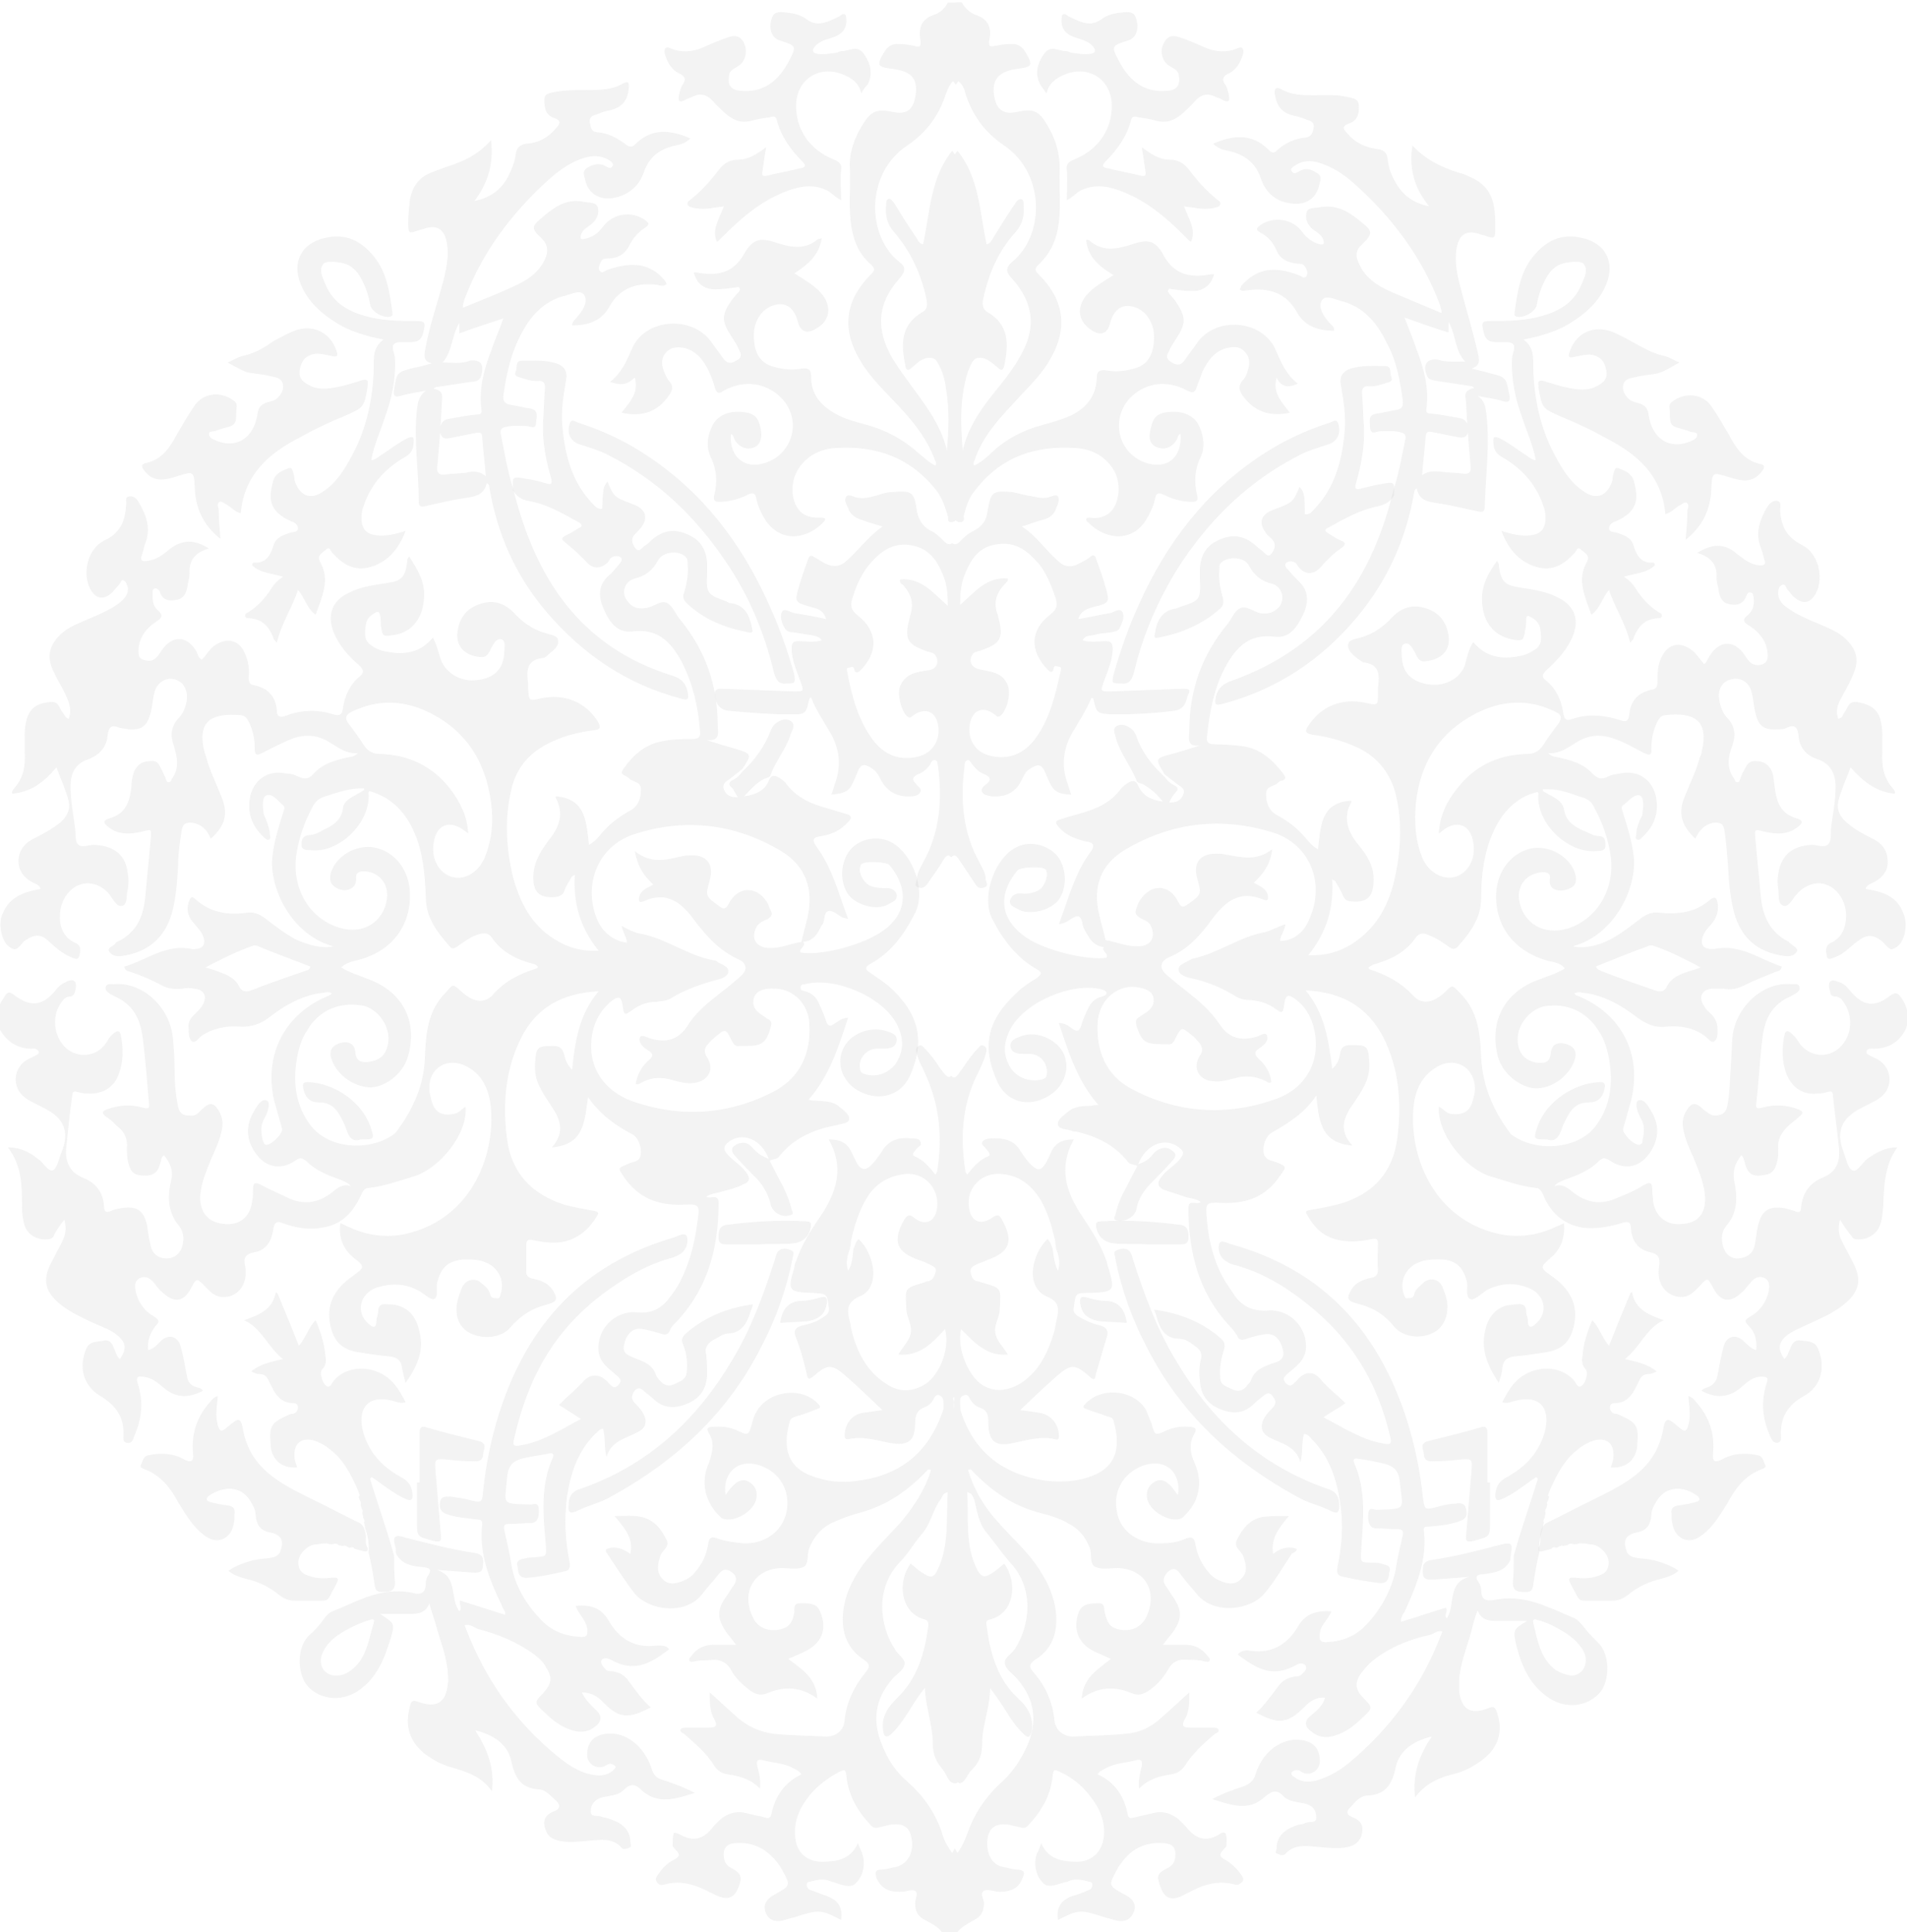 <svg version="1.1" xmlns="http://www.w3.org/2000/svg" xmlns:xlink="http://www.w3.org/1999/xlink" x="0" y="0" viewBox="0 0 216.3 219.1" xml:space="preserve"><g opacity=".32"><defs><rect id="SVGID_1_" width="216.3" height="219.1"/></defs><clipPath id="SVGID_2_"><use xlink:href="#SVGID_1_" overflow="visible"/></clipPath><g clip-path="url(#SVGID_2_)"><defs><rect id="SVGID_3_" x="0" width="216.3" height="219.1"/></defs><clipPath id="SVGID_4_"><use xlink:href="#SVGID_3_" overflow="visible"/></clipPath><path clip-path="url(#SVGID_4_)" fill="rgba(63, 63, 63, 0.2)" d="M58.2 55.4c2.5 10.1 7.5 17.9 18 21.2 1 .3 1.6.8 1.8 1.9.2.9-.1.9-.8.7-6.1-1.6-11.1-5-15.2-9.8-3.5-4.1-5.6-8.8-6.5-14.2 0-.1 0-.3-.3-.4-.3 1.4-1.4 1.5-2.6 1.7-1.5.2-3 .6-4.4.9-.5.1-.7 0-.7-.5 0-3.5-.6-7-.2-10.5.1-.8.2-1.5 1-2.1-1 .2-1.9.3-2.9.6-.7.2-.8-.1-.7-.7.3-2 .3-2 2.3-2.5.6-.1 1.2-.3 2-.5-.9-.2-.9-.7-.8-1.4.5-2.9 1.5-5.6 2.2-8.4.3-1.3.5-2.5.3-3.8-.3-1.7-1.2-2.2-2.8-1.6-.1 0-.3.1-.4.1-1.1.4-1.2.4-1.2-.8 0-.9.1-1.8.2-2.7.3-1.5 1.1-2.6 2.6-3.1.4-.2.9-.3 1.3-.5 1.9-.6 3.7-1.3 5.3-3.1.3 2.6-.3 4.8-1.9 6.9 1.9-.4 3-1.3 3.8-2.7.4-.8.8-1.7.9-2.6.1-.8.5-1.1 1.2-1.2 1.4-.1 2.5-.7 3.4-1.8.5-.5.5-.9-.2-1.1-.6-.2-1-.6-1.1-1.3-.2-1.3 0-1.5 1.3-1.7 1.2-.2 2.5-.2 3.7-.2 1.3 0 2.6 0 3.8-.7.7-.4.8-.1.7.6-.1 1.3-.8 2.1-2.1 2.4-.6.1-1.1.3-1.6.5-.4.1-.8.3-.7.9.1.6.2 1.1.9 1.1 1.2.1 2.3.7 3.2 1.4.4.3.7.3 1 0 1.9-1.9 4-1.7 6.3-.7-.5.5-1.1.7-1.7.8-1.8.4-3 1.3-3.6 3.1-.6 1.7-2 2.7-3.8 2.9-1.4.1-2.5-.7-2.8-2-.1-.5-.4-1 .1-1.4.6-.4 1.2-.6 1.9-.4l.6.3c.2.1.4 0 .5-.2.1-.2-.1-.4-.2-.5-1.1-.8-2.4-.7-3.6-.2-1.3.5-2.5 1.4-3.5 2.3-4.2 3.8-7.5 8.2-9.5 13.5-.1.2-.1.4-.2.7v.3c1.9-.8 3.8-1.5 5.7-2.4 1.6-.7 3-1.6 3.7-3.3.3-.8.2-1.5-.4-2.1l-.5-.5c-.6-.6-.6-1 .1-1.6 1.5-1.3 3-2.6 5.2-2.1.5.1 1.3 0 1.5.6.2.7-.1 1.4-.7 1.9-.5.4-1 .6-1.2 1.2-.1.4-.1.6.4.5.9-.2 1.5-.6 2.1-1.4 1.1-1.5 3.2-1.8 4.7-.8.4.3.7.5.1.9-.8.5-1.4 1.2-1.8 2-.5 1-1.3 1.5-2.4 1.5-.3 0-.6 0-.8.3-.2.4-.4.8-.2 1.1.3.4.6 0 .9-.1 2.9-1 4.9-.7 6.5 1.2.1.1.1.2.2.4-.3.3-.7.2-1 .1-2.3-.3-4.3.3-5.5 2.5-.9 1.6-2.4 2.1-4.2 2.1 0-.5.4-.7.6-1 .6-.7 1.2-1.6.8-2.4-.4-.7-1.4-.2-2.1 0-2.6.6-4.2 2.5-5.3 4.8-1 2-1.5 4.3-1.8 6.5-.1.7.2 1 .8 1.1.7.1 1.4.3 2.1.4 1.1.1.9.9.8 1.6 0 .9-.7.4-1.1.4-.8 0-1.5-.1-2.3.1-.5.1-.7.3-.6.8.5 2.5.8 4.4 1.4 6.2M55.1 54c-.1-1.5-.3-2.9-.4-4.4 0-.6-.3-.6-.8-.5l-3 .6c-.7.1-.9-.2-1-.8 0-.8.3-1.3 1-1.4 1.1-.2 2.1-.4 3.2-.5.4 0 .6-.1.5-.6-.3-2.3.3-4.5 1.1-6.6.4-1.2.9-2.3 1.4-3.7-1.8.6-3.4 1.1-5 1.7v-1.2c-.9 1.5-.8 3.3-1.9 4.5 1 0 2.1.2 3.1-.2.4-.1 1.1 0 1.3.4.2.4.1 1-.1 1.5-.2.4-.7.5-1.1.5-1.3.2-2.7.4-4 .6-.1.1-.2.1-.2.2 1.3.2.9 1.1.9 1.8-.1 2.4-.3 4.7-.5 7-.1.7.2 1 .9.9.8-.1 1.6-.1 2.4-.2.7-.2 1.5-.2 2.2.4m-2.5-18.7z"/><path clip-path="url(#SVGID_4_)" fill="rgba(63, 63, 63, 0.2)" d="M43.5 38.5c-2-.4-3.7-.9-5.2-1.8-1.8-1.1-3.4-2.5-4.2-4.5-1-2.5.1-4.6 2.7-5.2 2.4-.6 4.2.3 5.7 2.2 1.4 1.8 1.7 4 2 6.2 0 .2.1.4-.2.5-.8.2-2.1-.5-2.3-1.3-.2-1.2-.6-2.3-1.2-3.3-.3-.5-.7-.9-1.2-1.2-.7-.4-2.6-.6-2.9-.2-.6.7-.1 1.6.2 2.3.9 2.3 2.9 3.3 5.2 3.8 1.7.4 3.5.4 5.2.4.7 0 1 .1.8.9-.2 1.2-.6 1.5-1.7 1.5-.6 0-1.4-.1-1.7.2-.4.4.1 1.1.1 1.7.1 2.4-.4 4.6-1.2 6.8-.5 1.5-1.2 3-1.5 4.7.6-.1.9-.5 1.3-.7.9-.6 1.8-1.3 2.8-1.8.7-.3.8-.1.7.6 0 .8-.5 1.3-1.1 1.6-2.2 1.3-3.8 3.1-4.6 5.6-.2.5-.2 1-.2 1.5.1 1.1.7 1.6 1.7 1.7 1.1.1 2.1-.1 3.3-.5-.8 2.1-2 3.5-4 4.1-1.8.5-3.1-.3-4.3-1.6-.2-.2-.3-.8-.7-.4-.4.4-1.1.6-.7 1.4 1.2 2.1.2 4-.5 6-1-.7-1.2-1.9-2-2.8-.7 2.1-1.9 3.8-2.4 6-.2-.3-.4-.4-.4-.6-.5-1.3-1.3-2.1-2.7-2.2-.2 0-.5 0-.5-.3 0-.2.2-.3.4-.4 1.1-.7 1.9-1.6 2.6-2.7.3-.5.7-.9 1.3-1.3-1.2-.4-2.6-.4-3.5-1.3 0-.2.1-.3.2-.3 1.4.1 1.9-.9 2.2-1.9.3-1 1.1-1.2 1.9-1.5.3-.1.9 0 .9-.5 0-.4-.4-.7-.8-.8-2.2-1-2.7-2.2-2-4.6.3-.9 1-1.1 1.7-1.4.3-.1.4 0 .5.3.1.3.2.7.2 1 .5 1.8 1.8 2.4 3.3 1.3 1.5-1 2.4-2.5 3.2-4 1.7-3.1 2.4-6.5 2.5-10 0-1.2-.1-2.3 1.1-3.2m54.2-27.9c-.3-1.3-1.2-1.8-2.2-2.2-2.6-1-5.1.6-5.2 3.4-.1 2.8 1.5 5.2 4.3 6.3.7.3.9.6.8 1.2-.1 1.1 0 2.2 0 3.4-.8-.4-1.2-1-1.8-1.2-1.6-.7-3.2-.3-4.7.3-2.7 1.1-4.8 2.9-6.8 4.9l-.6.6s-.1.1-.2.1c-.6-1.4.3-2.6.8-4-.5.1-1 .1-1.4.2-.6.1-1.3.1-1.9 0-.3-.1-.7-.1-.8-.4-.1-.4.3-.5.5-.7 1.1-.9 2.1-2 3-3.2.6-.8 1.3-1.2 2.3-1.2 1.1 0 2-.6 3.1-1.4-.2 1.1-.3 1.9-.4 2.6-.1.5-.1.8.6.6 1.2-.3 2.4-.5 3.6-.8.5-.1.9-.2.3-.8-1.3-1.3-2.4-2.8-2.9-4.7-.1-.5-.5-.4-.8-.3-.7.1-1.4.2-2.1.4-1.2.3-2.1-.1-3-.9-.4-.4-.9-.8-1.3-1.3-.7-.8-1.5-1-2.4-.5-.3.1-.6.2-.9.4-.5.2-.7.1-.6-.5.1-.5.2-1 .5-1.4.3-.5.2-.8-.3-1.1-1-.4-1.5-1.3-1.8-2.3-.1-.6.1-.9.7-.6 1.2.5 2.4.4 3.6-.1.9-.4 1.8-.8 2.7-1.1.8-.3 1.5-.4 2 .6.4.9.2 2.1-.7 2.6-.4.3-.9.4-1 1-.2 1.2.2 1.7 1.3 1.8 2.3.2 3.9-.8 5.1-2.7.1-.2.3-.5.4-.7.9-1.7.8-1.7-1-2.3-.8-.2-1.2-1-1.1-1.9.2-1.2.5-1.4 1.6-1.3.9.1 1.7.2 2.5.8 1.2.9 2.4.3 3.6-.3.3-.1.5-.5.8-.2.1.1.1.5.1.8-.1 1.1-.8 1.5-1.7 1.8-.7.2-1.4.4-1.9 1-.3.4-.3.7.3.8.7.1 1.3 0 2-.1.3 0 .5-.2.8-.2.8 0 1.7-.7 2.4.2.8 1.1 1.2 2.3.5 3.6-.4.4-.5.6-.7 1"/><path clip-path="url(#SVGID_4_)" fill="rgba(63, 63, 63, 0.2)" d="M25.8 41.1c.8-.3 1.3-.7 2-.8 1.2-.3 2.2-.9 3.2-1.6.9-.5 1.8-1 2.7-1.3 2.1-.6 3.9.5 4.5 2.5.1.4.1.6-.4.5-.6-.1-1.2-.3-1.9-.3-1.1.1-1.7.7-1.9 1.8-.2 1.1.5 1.5 1.3 1.9.9.4 1.9.3 2.9.1 1-.2 2-.5 2.9-.8.5-.1.7 0 .6.5v.2c-.4 2.4-.4 2.4-2.7 3.4-1.7.7-3.4 1.5-5 2.4-3.5 1.8-6.3 4.2-6.7 8.6-.7-.2-1.1-.7-1.6-1-.3-.1-.5-.4-.8-.3-.3.2-.2.5-.1.8 0 1.1.1 2.1.2 3.4-2-1.6-2.8-3.5-2.9-5.7-.1-2-.1-2-2-1.4-1.3.4-2.6.8-3.7-.6-.4-.5-.4-.8.2-.9 1.8-.4 2.7-1.8 3.5-3.3.6-1 1.2-2.1 1.9-3.1 1-1.6 3.1-1.8 4.6-.6.4.3.2.8.2 1.1 0 1.6-.1 1.6-1.6 2-.2.1-.4.1-.6.2-.3.2-.9 0-.9.4 0 .5.5.6.9.8 2.3.9 4.2-.4 4.6-3 .1-.9.5-1.2 1.2-1.4.4-.1.8-.2 1.1-.5.4-.4.7-.9.6-1.5-.1-.6-.6-.8-1.2-.9-.8-.2-1.6-.3-2.4-.4-.9-.1-1.7-.7-2.7-1.2m10.3 134c-.6 0-1.1.2-1.5.6-.6.5-.9 1.2-.7 2 .2.7.8.9 1.5 1.1.7.2 1.5.2 2.2.1.9-.1.8.2.5.8-.2.4-.5.9-.7 1.3-.2.4-.4.5-.9.5h-3c-.7 0-1.3-.2-1.9-.7-1.1-.9-2.4-1.5-3.8-1.8-.7-.2-1.3-.4-1.9-.9 1.4-.9 2.9-1.3 4.4-1.4.6-.1 1.2-.1 1.5-.8.4-1.1.2-1.8-1-2.1-1.2-.2-1.7-.8-1.8-2 0-.6-.3-1.1-.6-1.6-1.1-1.8-3.1-1.7-4.7-.6-.4.3-.3.6.1.7.7.2 1.3.3 2 .4.7.1.9.4.8 1v.5c-.1.9-.3 1.8-1.3 2.3-1 .4-1.8-.1-2.6-.8-1-.9-1.7-2.1-2.4-3.2-.9-1.7-2-3.2-3.9-3.9-.2-.1-.6-.2-.4-.5.2-.4.2-1 .9-1.1 1.4-.3 2.8-.2 4 .5.8.4 1.1.2 1-.7-.2-2.2.4-4.1 1.9-5.8.2-.2.3-.4.5-.5.1-.1.2-.1.4-.2-.1 1.2-.3 2.2 0 3.3.2.7.4.8 1 .3 1.4-1.2 1.6-1.3 1.9.4.9 4.3 4.2 5.9 7.6 7.6 1.9.9 3.7 1.9 5.6 2.8.5.3.6.9.7 1.4 0 .5-.1 1 .2 1.4 0 .3 0 .5-.4.4-.4-.1-.8-.2-1.1-.3-.1-.2-.3-.2-.5-.1-.1 0-.2-.1-.3-.1-.1-.1-.3-.2-.5-.1-.2 0-.4-.1-.5-.1-.2-.2-.4-.2-.7-.1-.2 0-.4 0-.6-.1-.3 0-.7 0-1 .1"/><path clip-path="url(#SVGID_4_)" fill="rgba(63, 63, 63, 0.2)" d="M40.8 169.5l-.4-1-.1-.2c-.7-1.5-1.5-2.9-2.8-3.9-.6-.5-1.3-.9-2-1.1-1.4-.3-2.2.4-2.1 1.9 0 .4.2.8.3 1.2-1.7.1-2.8-.8-3-2.4v-.2c-.2-2.1.1-2.5 1.9-3.3.2-.1.4-.2.7-.2.3-.1.5-.4.5-.7 0-.4-.3-.5-.5-.5-1.7 0-2.2-1.3-2.8-2.5-.2-.5-.5-.8-1.1-.8-.3 0-.5-.1-.9-.3 1.1-.9 2.4-1.1 3.6-1.4-1.7-1.3-2.4-3.5-4.4-4.4 1.6-.6 3.2-1.1 3.6-3.2l.2.2c.8 1.9 1.6 3.9 2.4 5.9.8-.9 1.1-2.1 1.9-2.9.6 1.4 1 2.7 1.1 4 .1.5.1 1.1-.3 1.5-.2.2-.2.4-.2.7.1.5.3 1.1.7 1.3.4.2.6-.5.8-.7 1.7-1.9 5-1.7 6.8.4.5.6.9 1.3 1.3 2.1-.6.2-1.1-.1-1.6-.2-2.5-.6-3.8.7-3.3 3.2.6 2.6 2.2 4.3 4.4 5.5.9.5 1.2 1 1.3 2 0 .6-.2.7-.7.5-1.2-.5-2.2-1.3-3.2-2-.2-.2-.5-.3-.7-.5-.3.1-.2.2-.2.3.9 2.9 1.9 5.7 2.7 8.6 0 1 0 2 .1 3 0 .6-.1 1-.9 1.1-.7 0-1.3.2-1.4-.8-.2-1.3-.4-2.5-.7-3.7.1-1-.1-1.9-.4-2.8 0-.2-.1-.4-.1-.6.1-.2 0-.3-.1-.5 0-.2-.1-.4-.1-.6.1-.2 0-.3-.1-.5 0-.1-.1-.2-.1-.4.1-.2 0-.3-.1-.5 0-.1-.1-.2-.1-.4.1-.1.1-.2.1-.2m23.7 1.2c0-.9.3-1.5 1.1-1.8 7.7-2.6 13.3-7.7 17.4-14.6 2.2-3.6 3.6-7.5 4.9-11.5.1-.4.2-.9.6-1.1.4-.2.9-.1 1.3.1s.1.6.1.9c-.7 3.5-1.9 6.9-3.6 10.1-3.8 7.5-9.7 12.9-17 16.9-1.2.7-2.6 1-3.8 1.6-.8.4-1.1.2-1-.6m24.6-93.2c-.8.1-1.1-.5-1.3-1.2-1.1-4.6-2.9-8.9-5.6-12.8-3.4-5-7.6-9-13-11.8-1.1-.6-2.2-.9-3.4-1.3-1.1-.3-1.5-1.3-1.2-2.3.2-.7.6-.3.9-.2 2.8.9 5.4 2.1 7.8 3.7 6.4 4.2 10.8 10 13.9 16.9 1.2 2.6 2.1 5.2 2.9 8 .1 1 .1 1-1 1m-41.5 90.7v-5.8c0-.4.1-.7.6-.6 2 .6 4.1 1.1 6.1 1.6 1.1.3.5 1 .5 1.5 0 .6-.4.8-.9.8-1.1 0-2.2-.1-3.2-.2-1.4-.1-1.4-.1-1.3 1.3l.6 7.2c.1.8-.1.9-.9.7-1.8-.5-1.8-.4-1.8-2.2v-4.4h.3zm38.6-27.1h-3.7c-.4 0-1 0-1-.7s0-1.3.8-1.5c3.1-.4 6.2-.6 9.3-.4.3 0 .4.2.4.5-.2 1.2-.9 1.9-2.2 2-1.3.1-2.4 0-3.6.1zm2.3 8.9c.2-1.6 1-2.5 2.5-2.5.7 0 1.4-.2 2.1-.4.5-.1.7-.1.7.6-.2 1.2-.7 1.8-2.1 2.1-1 .1-2.1.1-3.2.2m-47.6-20.8c-.9.3-1.3-.2-1.6-1.1-.2-.6-.5-1.2-.8-1.7-.5-.9-1.2-1.4-2.3-1.4-1.1 0-1.6-.6-1.8-1.6-.1-.5 0-.7.5-.7 3 .1 6.1 2.2 7.1 5 .5 1.5.5 1.5-1.1 1.5"/><path clip-path="url(#SVGID_4_)" fill="rgba(63, 63, 63, 0.2)" d="M.3 103.6c-.5.9-.3 3.5 1.2 4 .6.2.9-.7 1.4-1 1.1-.7 1.8-.7 2.7.2.7.6 1.4 1.3 2.4 1.7.3.1.8.5 1-.1.1-.5.3-1.2-.5-1.5-1.1-.5-1.8-1.6-1.7-3.1 0-1.6 1-3.1 2.3-3.5 1.2-.4 2.5.1 3.3 1.1.4.5.8 1.5 1.5 1.3.6-.2.4-1.2.6-1.9.1-.6.1-1.1 0-1.7-.2-2.1-1.5-3.2-3.8-3.3-.7 0-1.5.4-1.9-.1-.3-.4-.2-1.2-.3-1.9-.2-1.5-.5-3.1-.5-4.6 0-1.5.5-2.6 2-3.1 1.3-.5 2.1-1.4 2.2-2.7.1-.9.4-1.3 1.3-.9.3.1.7.1 1.1.2 1.5.1 2.1-.4 2.5-1.9.2-.7.2-1.5.4-2.2.2-1.1 1.2-1.8 2.2-1.6 1 .2 1.6 1.1 1.5 2.3-.1.8-.4 1.6-1 2.2-.8.9-.9 1.9-.5 3 .4 1.3.7 2.6-.2 3.8-.1.2-.1.4-.4.4-.2 0-.3-.3-.3-.4-.1-.3-.3-.6-.4-.9-.3-.5-.4-1.2-1.3-1.1-1 0-1.5.4-1.9 1.2-.2.6-.3 1.2-.3 1.8-.2 1.7-.7 3-2.5 3.5-.7.2-.7.5-.2.9 1.2 1 2.5.9 3.9.6 1.1-.3 1.1-.3 1 .8-.2 2.1-.4 4.3-.6 6.4-.2 2.3-.9 4.2-3.2 5.3-.1 0-.2.1-.2.2-.3.3-1 .5-.7.9.2.4.8.6 1.4.5 2.9-.4 4.9-2 5.7-4.9.5-1.8.6-3.6.7-5.4 0-1.3.2-2.6.4-3.9.1-.8.5-1 1.3-.9 1 .2 1.6.8 2 1.8 1.7-1.5 2-2.9 1.2-4.8-.6-1.5-1.3-2.9-1.7-4.4-.1-.2-.1-.4-.2-.6-.9-3.6.8-4.5 4.2-4.2.5.1.6.4.8.7.5 1 .7 2 .7 3.1 0 .7.2.8.8.5 1.2-.6 2.3-1.2 3.6-1.7 1.2-.4 2.4-.4 3.6.2 1.2.6 2.1 1.6 3.7 1.5-.5.5-.9.4-1.2.5-1.4.3-2.8.7-3.8 1.8-.6.7-1.1.7-1.9.3-.4-.2-.8-.3-1.3-.3-1.9-.4-3.5.6-4 2.5-.4 1.8.1 3.4 1.5 4.7.2.2.4.4.6.3.3-.1.1-.4.1-.6 0-.5-.2-1.1-.4-1.6-.1-.3-.3-.6-.3-.8-.1-.7-.2-1.8.3-2 .7-.3 1.3.6 1.9 1.1.3.2.1.6 0 .9-.5 1.6-1 3.2-1.2 4.9-.4 3.5 2.1 8.9 6.9 10.2-1.1.3-2.8-.1-4.3-.8-1.3-.7-2.4-1.6-3.6-2.5-.6-.4-1.2-.6-1.9-.5-2.1.3-4.1 0-5.8-1.5-.5-.5-.6-.2-.8.3-.3 1 0 1.8.7 2.5.4.5.8.9 1 1.5.2.7 0 1.2-.8 1.3-.2 0-.4.1-.6 0-2.9-.6-5.1 1.3-7.6 2 .1.5.4.5.7.6 1.2.4 2.4.9 3.5 1.5.7.4 1.5.5 2.4.4.4-.1.9-.1 1.3 0 1.2.1 1.6.9.9 2-.2.3-.5.6-.8.9-.5.4-.8 1-.7 1.6 0 .5 0 1.2.4 1.5.4.2.7-.4 1-.6 1.3-.9 2.8-1.2 4.3-1.1 1.4.1 2.5-.3 3.5-1.1 1.7-1.3 3.6-2.4 5.8-2.7.2 0 .5-.1.7-.1.2 0 .3 0 .5.1 0 .2-.2.2-.3.3-5 2-7.4 6.7-6.2 11.9.3 1.1.6 2.1.9 3.2.1.6-1.4 2-1.9 1.8-.2-.1-.2-.3-.3-.5-.2-.8-.3-1.7.2-2.5.4-.7.7-1.8.3-2-.7-.3-1.2.7-1.6 1.4-.9 1.6-.7 3.3.4 4.7 1.1 1.5 2.8 1.8 4.4.7.5-.4.8-.3 1.3.1 1.1 1.1 2.5 1.6 3.9 2.1.4.2.8.3 1.1.7-.8-.3-1.4.1-2 .6-1.6 1.3-3.3 1.6-5.2.7-1-.5-2-.9-2.9-1.4-.9-.5-1-.2-1 .6 0 .4 0 .8-.1 1.2-.2 1.7-1.3 2.7-3 2.6-1.8-.1-2.8-1.1-2.9-2.8 0-1.7.7-3.2 1.3-4.7.5-1.1 1-2.2 1.2-3.4.1-.6 0-1.2-.3-1.8-.6-1.1-1.1-1.2-2-.3-.4.4-.7.8-1.4.7-.7 0-1.1-.2-1.3-1-.3-1.5-.4-2.9-.4-4.4 0-1.2-.1-2.4-.2-3.5-.4-3.5-3.5-6.3-6.7-6-.3 0-.8-.1-.9.3-.1.4.2.6.5.8.5.3 1.1.5 1.6.9 1.4 1 1.9 2.6 2.1 4.1.3 2.5.5 5 .7 7.4.1.7-.2.6-.7.5-1.4-.4-2.7-.3-4.1.2-.5.2-.6.4-.1.8.5.3.9.7 1.3 1.1.8.6 1.2 1.4 1.1 2.5 0 .5 0 .9.1 1.4.3 1.4.7 1.7 2 1.7 1.1 0 1.5-.6 1.7-1.5.1-.3.1-.6.4-.8.7.8 1.1 1.8.8 2.9-.4 1.8-.4 3.5.9 5.1.5.6.6 1.4.4 2.2-.2.9-.9 1.5-1.8 1.5s-1.6-.5-1.8-1.4c-.2-.8-.3-1.5-.4-2.3-.4-1.8-1.2-2.3-3-2-.4.1-.7.1-1.1.3-.6.3-.8 0-.8-.5-.1-1.6-.9-2.7-2.5-3.3-1.4-.6-1.9-1.8-1.8-3.2.2-2 .4-4.1.7-6.1 0-.4.2-.5.5-.4.4.1.8.2 1.2.2 1.7.1 3.1-.7 3.6-2.3.5-1.4.5-2.8.2-4.3-.1-.5-.3-.6-.7-.3-.3.2-.6.5-.8.9-1.1 2-3.8 2.2-5.2.3-1-1.4-1-3.4 0-4.7.2-.3.5-.6.9-.6.3 0 .5-.2.6-.5.1-.4.2-.9 0-1.2-.3-.3-.8-.1-1.1.1-.5.2-.8.5-1.1.9-1.5 1.8-2.8 1.9-4.6.6-.6-.5-.9-.5-1.3.3-1 1.4-.8 2.5-.5 3.4.9 1.6 2.2 2.4 4 2.3.2 0 .5.2.5.4s-.2.3-.4.4l-.6.3c-1.9.8-2.2 3.3-.5 4.5.7.5 1.5.8 2.2 1.2 2.2 1.1 2.8 2.7 1.9 4.9-.3.7-.5 1.9-1 2.1-.5.2-1.1-.9-1.7-1.3-.9-.7-1.9-1.3-3.4-1.3 1.6 2.1 1.6 4.4 1.6 6.8 0 .7.1 1.4.3 2.1.4 1.1 1.6 1.7 2.8 1.5.4-.1.5-.3.6-.6.3-.5.6-1 1.1-1.6.3 1.1.1 1.8-.3 2.6s-.9 1.7-1.3 2.5c-.8 1.7-.6 2.9.8 4.2 1.2 1.1 2.8 1.8 4.3 2.5.9.4 1.8.7 2.5 1.3 1 .8 1.1 1.6.3 2.7-.4-.3-.5-.9-.7-1.3-.2-.5-.5-.9-1.1-.8-.7.2-1.6 0-2 .9-.9 2.1-.4 4.2 1.6 5.4 1.8 1.1 2.7 2.4 2.6 4.5 0 .3-.1.7.4.8.5.1.7-.3.8-.7.9-2 1.1-4 .4-6.1-.2-.7.1-.8.6-.7 1 .1 1.6.6 2.3 1.2 1.4 1.2 2.8 1.3 4.5.4-.1-.3-.4-.3-.7-.4-.7-.2-1-.6-1.1-1.3-.2-1.1-.4-2.2-.7-3.3-.3-1.2-1.4-1.5-2.3-.6-.4.4-.7.8-1.4 1-.1-1.1.2-1.9.8-2.7.5-.5.5-.7-.1-1.1-1.1-.6-1.8-1.6-2.1-2.8-.1-.6-.2-1.3.5-1.6.7-.3 1.2.1 1.6.6.3.4.6.8 1 1.1 1.3 1.2 2.4 1 3.2-.6.6-1.1.6-1.1 1.5-.2.5.5.9 1 1.6 1.2 1.4.3 2.7-.5 3-2 .1-.5.1-1 0-1.5-.2-.8 0-1.3 1-1.5 1.4-.2 2-1.3 2.2-2.6.1-.8.4-1 1.1-.7 1.4.5 2.9.8 4.4.5 2.3-.3 3.6-1.8 4.5-3.8.2-.4.4-.7.8-.7 1.8-.2 3.4-.8 5.1-1.3 3-.9 6.2-4.9 5.9-7.9-.4.2-.7.7-1.3.8-1.4.3-2.3-.2-2.6-1.7-.1-.4-.2-.7-.2-1.1-.1-2.4 2-3.7 4.2-2.6 1.6.8 2.4 2.3 2.7 4 .8 5.5-1.8 13.2-9.5 15-2.3.5-4.5.2-6.6-.8-.3-.1-.5-.3-.9-.4-.2 1.6.3 2.9 1.5 3.9 1.3 1 1.3 1.1-.1 2.1-2 1.4-3.1 3.2-2.5 5.7.4 1.7 1.3 2.6 3 2.9 1.2.2 2.5.4 3.7.5.8.1 1.3.4 1.4 1.3.1.5.2 1 .4 1.7 1.3-1.8 2.1-3.6 1.6-5.7-.3-1.5-1-2.7-2.6-3.1-.4-.1-.7-.1-1.1-.1-.6-.1-1 .1-1 .8 0 .4-.2.7-.2 1.1 0 .8-.4.8-.9.3-1.5-1.3-1-3.4.9-4.1 1.6-.5 3.2-.5 4.7.3.6.3 1.4 1.1 1.8 1 .6-.2.2-1.2.4-1.9.4-1.7 1.3-2.5 3.1-2.6.7 0 1.3 0 2 .2 1.7.5 2.6 2 2.1 3.7-.1.3-.1.6-.5.5-.3 0-.6 0-.7-.4-.1-.6-.6-1-1-1.3-.7-.7-1.8-.4-2.2.5-.2.5-.4 1-.5 1.5-.4 1.7.2 3.1 1.5 3.7 1.5.7 3.5.5 4.5-.7 1.1-1.3 2.5-2.2 4.2-2.6 1.1-.3 1.2-.6.6-1.6-.5-.8-1.3-1.1-2.2-1.3-.6-.1-.9-.4-.8-1v-2.8c0-.5.1-.7.7-.6 1.4.3 2.8.5 4.2 0 1.4-.5 2.4-1.5 3.1-2.7.3-.4.1-.5-.3-.6-1.1-.2-2.3-.4-3.4-.7-3.7-1.2-6-3.6-6.5-7.5s-.2-7.8 1.6-11.4c1.7-3.4 4.6-5.1 8.8-5.3-2.2 2.6-2.7 5.7-3 8.9-.6-.6-.8-1.2-.9-1.7-.2-.8-.6-1-1.3-1-1.7 0-1.9.1-2 1.9-.1 1 .1 2 .6 2.9.3.6.7 1.2 1.1 1.8 1.1 1.6 1.8 3.1.2 4.9 3.7-.3 3.7-3 4.1-5.7 1.4 2 3.1 3.2 5 4.2.8.4 1.2 1.8.9 2.6-.2.6-.9.5-1.4.8-1.2.5-1.1.4-.4 1.5 1.6 2.3 3.8 3.2 6.6 3.1 2-.1 2 0 1.7 2-.3 2.4-.9 4.7-2 6.8-.3.6-.8 1.3-1.2 1.8-.9 1.2-2.1 1.8-3.7 1.6-2.5-.2-4.6 2-4.3 4.5.2 1.3 1.2 1.9 2.1 2.7.3.3.6.5.2 1-.4.4-.6.4-1 0-.2-.2-.3-.4-.5-.5-.7-.7-1.7-.7-2.4 0-.9 1-1.9 1.8-2.9 2.8.8.5 1.6 1 2.5 1.6-2.3 1.2-4.4 2.6-6.9 3-.6.1-.9.1-.7-.7C59.9 156 63 150.9 68 147c2.5-1.9 5.2-3.6 8.3-4.4.3-.1.7-.3 1-.5.6-.5.8-1.3.6-1.9-.2-.5-.9-.1-1.4.1-10.4 3-16.7 9.9-19.9 20-.9 2.9-1.5 5.8-1.8 8.8-.1 1.3-.2 1.3-1.5 1-.7-.2-1.5-.3-2.2-.4-.5 0-1.1-.1-1.2.7-.1.7.2 1.1.8 1.3 1.1.4 2.2.4 3.4.6.3 0 .6 0 .6.5-.4 3.3.8 6.3 2.2 9.2.1.3.3.6.4.8v.3c-1.7-.5-3.4-1.1-5.1-1.6-.2.4.3.8-.1 1.2-1.1-1.4-.1-4-2.6-4.7 1.3.1 2.6.2 4 .3 1.2.1 1.3-.2 1.3-1.3 0-.6-.4-.8-.9-.9-2.7-.4-5.4-1.1-8.1-1.8-.9-.3-1.3-.1-1 .9.1.3.1.6.1.9.6 1.3 1.9 1.5 3.1 1.6.7.1 1 .2.6.9-.2.2-.3.6-.3.9 0 1.1-.5 1.4-1.6 1.1-2-.4-4 0-5.9.8-1 .4-2 .9-3.1 1.3-.4.2-.6.4-.9.8-.5.7-1 1.3-1.7 1.9-1.5 1.4-1.4 4.4-.2 5.8 1.4 1.5 3.7 1.8 5.6.6 2.2-1.4 3.1-3.7 3.8-6 .5-1.7.5-1.7-1.2-2.8h3.4c.9 0 1.8-.1 2.2-1.2.2.8.5 1.6.7 2.3.5 1.9 1.3 3.7 1.4 5.7 0 .4.1.7 0 1.1-.2 2.2-1.3 2.8-3.3 2.1-.7-.3-.9-.1-1 .5-.6 2.1-.1 3.9 1.6 5.3.9.7 2 1.3 3.1 1.6 1.7.5 3.4 1 4.6 2.7.3-2.7-.5-4.7-1.9-6.9 2.1.5 3.7 1.6 4.1 3.5.4 1.9 1.1 3.1 3.2 3.2.8.1 1.3.8 1.9 1.3.6.6.3 1-.3 1.2-1 .4-1.3 1.1-.9 2.1.2.7.7 1 1.4 1.2 1.2.3 2.5.1 3.7 0 1.2-.1 2.5-.3 3.5.8.2.3.6.1.9 0 .3-.1.1-.4.1-.6 0-1.6-1.2-2.3-2.5-2.7-.3-.1-.5-.1-.8-.2-.4-.2-1.2.1-1.2-.6 0-.8.5-1.4 1.3-1.6.8-.2 1.8-.2 2.4-.8.9-.9 1.4-.7 2.2.1 1.8 1.5 3.7.9 5.9.2-1.3-.7-2.5-1.1-3.7-1.5-.7-.2-1-.6-1.2-1.3-.9-2.6-3-4.2-5.2-3.9-1.4.2-2.1 1-2.1 2.4 0 1.1 1.2 1.7 2.1 1.2.2-.1.3-.2.5-.2s.5.1.6.3c.1.2-.2.3-.3.5-.8.6-1.6.6-2.5.4-1.4-.3-2.6-1.1-3.7-2-4.8-3.9-8.2-8.7-10.4-14.4-.1-.2-.1-.3-.2-.5.6-.2 1 .2 1.5.4 2.3.6 4.5 1.5 6.4 2.9.5.4 1 .8 1.3 1.4.8 1.2.7 1.9-.3 3-1 1-1 1.1.1 2.1.9.9 1.9 1.7 3.2 2.1 1 .3 1.9.2 2.7-.5.6-.5.7-1.1.1-1.7-.6-.6-1.3-1.2-1.7-2.1 1 0 1.7.4 2.3 1 1.8 1.9 2.9 2.1 5.5.7-1-.9-1.7-1.9-2.5-3-.5-.7-1.1-1-1.9-1.1-.3 0-.5 0-.7-.2-.3-.3-.6-.7-.5-1 .2-.4.7-.3 1.1-.1 2.5 1.4 4.3.6 6.6-1.2-.4-.5-1-.4-1.5-.4-2.5.3-4.2-.8-5.4-2.9-.8-1.3-1.9-1.8-3.7-1.6.3.9 1.1 1.5 1.3 2.5.1.8 0 1.1-.9 1-1.7-.1-3.2-.7-4.4-2-1.7-1.8-2.9-3.8-3.3-6.2-.2-1.3-.5-2.6-.8-3.9-.1-.5 0-.7.5-.7.8 0 1.7-.1 2.5-.1.7 0 1-.6.9-1.7-.1-.7-.6-.4-.9-.4-3.5-.1-2.9 0-2.7-2.9.1-1.5.6-2.1 2.1-2.4.9-.2 1.8-.3 2.7-.5.4-.1.6.1.4.5-1.4 3.1-1.1 6.4-.8 9.7.1 1.7.1 1.4-1.4 1.6-.3 0-.6 0-.9.1-.4.1-1.1.1-.9.9.1.7.1 1.4 1.2 1.3 1.3-.1 2.7-.4 4-.7.7-.1.8-.4.7-1.1-.5-2.4-.6-4.9-.3-7.3.4-2.7 1.2-5.2 3.2-7.2.3-.2.5-.6.9-.6.3 1 .1 2.1.4 3.2.5-1.8 2.2-2.1 3.5-2.8 1.3-.6 1.2-1.8-.1-3.1-.5-.5-.7-.8-.3-1.5.3-.4.6-.5 1-.2.4.4.9.7 1.3 1.1 1.2 1.1 2.5 1 3.9.4 1.3-.6 2-1.6 2.1-3.1 0-.8 0-1.6-.1-2.4-.2-.7.1-1.2.7-1.6.6-.3 1.1-.7 1.7-.8 1.4 0 2.1-.9 2.5-2.1.1-.4.3-.7.4-1.2-2.9.4-5.4 1.4-7.6 3.3-.4.4-.6.7-.3 1.3.4 1 .5 2 .4 3.1-.1.9-.8 1-1.3 1.3-.6.3-1.1.3-1.6-.2-.2-.2-.5-.5-.6-.8-.4-1.2-1.4-1.5-2.4-1.9-.7-.3-1.5-.5-1.2-1.6.3-1.2 1-1.9 2.1-1.7.7.1 1.3.3 2 .5.5.2.9.2 1.1-.4.1-.3.4-.6.7-.9 3.6-3.8 4.8-8.4 4.8-13.5 0-1.1-.9-.4-1.4-.7.6-.4 1.2-.4 1.8-.6.8-.2 1.6-.4 2.4-.8.8-.3.8-.8.3-1.4-.5-.7-1.3-1.2-1.9-1.8-.8-.8-.7-1.2.2-1.8 1.6-.9 3.5 0 4.3 2.1-.6-.2-1.1-.5-1.5-.9l-.7-.7c-.6-.4-1.3-.2-1.8.2-.4.4 0 .9.3 1.2.7.8 1.4 1.5 2.1 2.2.9.9 1.5 1.9 1.8 3.1.2 1 1.3 1.6 2.2 1.3.5-.1.3-.4.2-.6-.2-.9-.6-1.9-1-2.7-.5-.9-1-1.9-1.5-2.9.4-.2.8-.1 1.1-.5 1.5-1.9 3.6-2.9 5.9-3.4.2 0 .3-.1.5-.1.6-.2 1.5-.2 1.5-.7.1-.5-.6-1-1.1-1.4-.8-.7-1.7-.6-2.7-.7-.2 0-.4 0-.8-.1 2.4-2.7 3.4-6 4.5-9.3-.7 0-1.1.4-1.6.7-.4.3-.7.3-.9-.3-.2-.7-.5-1.3-.8-2-.3-.7-.8-1.2-1.6-1.4-.2-.1-.5 0-.5-.4 0-.3.2-.4.5-.4 3.3-.9 8.8 1.4 10.4 4.5.8 1.5.9 3-.1 4.5-.8 1.1-2.2 1.6-3.5 1.2-.2-.1-.4-.1-.5-.4-.4-1.2.6-2.5 1.9-2.5h.7c.7 0 1.4-.1 1.5-.9.1-.7-.6-.9-1.2-1.1-1.9-.6-4.2.4-4.9 2.1-.8 1.8.1 3.9 2 4.8 2.2 1.1 4.6.4 5.6-1.8 1.8-4 1-7.1-2.3-10.1-.7-.6-1.5-1.1-2.2-1.6-.5-.3-.7-.6 0-1 2.4-1.3 3.9-3.4 5.1-5.8 1.4-2.7-.6-7.6-3.5-8.3-1.5-.4-3.3.2-4.1 1.5-.9 1.4-.9 3.4 0 4.7.8 1.1 2.8 1.8 4.2 1.3.2-.1.5-.2.6-.3.4-.2.8-.4.7-1-.2-.5-.6-.7-1.1-.7-.7 0-1.3 0-2-.3-.7-.4-1.3-1.5-1-2.2 0-.1 0-.1.1-.2.3-.4 2.9-.3 3.2.1 2.4 2.9 1.9 5.9-1.3 7.8-2.3 1.4-6.7 2.5-8.8 2.1-.2-.5.7-.7.3-1.2 1-.1 1.5-.7 1.9-1.5.1-.2.2-.4.3-.5.3-.5.1-1.4.7-1.5.4-.1 1 .4 1.5.7.2.1.4.1.7.2-1.1-2.9-1.8-5.8-3.6-8.2-.7-1-.1-1.1.6-1.2 1.2-.2 2.2-.7 3-1.6.4-.4.5-.7-.2-.9-.7-.2-1.4-.4-2-.6-1.9-.5-3.6-1.2-4.8-2.8-.2-.3-.5-.5-.8-.7-.5-.3-.9-.4-1.2.3-.4 1.1-1.4 1.6-2.8 1.8.8-.9 1.5-1.6 2.3-2 .2-.1.6-.1.7-.4.6-1.7 1.8-3 2.3-4.7.2-.5.6-1.1-.1-1.5-.6-.3-1.2 0-1.7.4-.2.2-.4.5-.5.8-.7 1.8-1.8 3.3-3.2 4.6-.3.4-.6.7-1 .9-.4.2-.7.5-.2.9.3.3.4.7.7 1.1-.7 0-1.3-.1-1.6-.9-.2-.7.3-.9.7-1.2.5-.4.9-.7 1.4-1.1 1.1-1.7 1.1-1.7-.8-2.3-1.1-.3-2.1-.6-3.3-1 1.7.2 1.3-.9 1.3-1.7 0-4.5-1.4-8.5-4.3-12-.5-.6-.8-1.5-1.4-1.8-.7-.4-1.4.3-2.2.5-.9.2-1.7.1-2.3-.7-.8-.9-.4-2.3.8-2.6 1.2-.3 2-.9 2.6-2 .5-1.1 2.6-1.3 3.3-.3.1.2.1.4.1.7.1 1.1-.1 2.2-.4 3.2-.2.5-.1.8.3 1.2 2 1.9 4.4 2.8 7 3.3.5.1.5-.1.4-.5-.3-1.4-.8-2.6-2.4-2.8-.2 0-.3-.1-.5-.2-2.2-.8-2.3-.9-2.2-3.1v-1.3c-.1-1.4-.7-2.5-2-3.1-1.4-.7-2.7-.7-4 .3-.4.3-.7.7-1.1.9-.3.2-.6.8-1 .3-.3-.4-.6-.9-.2-1.5.3-.3.6-.6.9-1 .7-1 .4-1.9-.7-2.4-.2-.1-.3-.1-.5-.2-1.9-.7-2-.8-2.7-2.5-.5.6-.5.9-.6 3.1-.5.1-.8-.3-1.1-.6-2.3-2.4-3.1-5.4-3.4-8.6-.2-1.8.1-3.6.4-5.4.2-1-.2-1.6-1.1-1.9-1.3-.4-2.6-.3-3.9-.3-.8 0-.5.8-.7 1.2-.2.5.1.6.5.7.6.2 1.2.4 1.9.4.8-.1 1 .3.9 1-.1 1.2-.1 2.4-.2 3.6-.1 2.2.3 4.3.9 6.4.2.7 0 .8-.6.6-.7-.2-1.4-.4-2.2-.5-1.6-.3-1.6-.3-1.5 1.3.4.7 1 1.1 1.8 1.2 2.1.4 3.8 1.4 5.6 2.4.5.3.5.5 0 .7-.5.3-.9.6-1.4.8-.6.3-.5.5-.1.8.9.7 1.6 1.4 2.4 2.2.8.9 1.7.8 2.5 0 .1-.2.2-.4.4-.5.3-.2.8-.2 1 0 .3.2 0 .6-.2.8-.4.5-.8 1-1.3 1.4-1.1 1.1-1 2.4-.4 3.7.6 1.4 1.5 2.7 3.2 2.5 2.9-.4 4.4 1.2 5.6 3.4 1.3 2.5 1.9 5.2 2.1 7.9.1.7-.2.9-.9.9-1 0-2.1 0-3.1.2-2.1.3-3.5 1.5-4.7 3.2-.2.3-.3.5.1.7.2.1.4.2.6.4.4.4 1.3.3 1.3 1.2 0 1-.3 1.9-1.2 2.4-1.1.6-2.2 1.4-3 2.3-.5.5-.9 1.2-1.7 1.6-.3-2.5-.3-5.2-3.7-5.5l-.1.1c1 1.8.5 3.3-.7 4.8-.9 1.2-1.7 2.4-1.8 4-.1 2 .7 2.7 2.6 2.5.5-.1.8-.3.9-.7.2-.5.5-1 .8-1.5 0-.1.1-.1.4-.3-.2 3.2.6 6 2.7 8.6-2 .1-3.6-.4-5-1.3-2.6-1.6-3.9-4.1-4.7-7-.8-3.3-1-6.7-.2-10 .6-2.6 2.2-4.3 4.6-5.4 1.5-.7 3.1-1.1 4.8-1.3.8-.1.7-.4.4-1-1.4-2.2-3.8-3.2-6.5-2.6-1.3.3-1.3.3-1.4-1.1v-.6c-.2-1.4-.2-2.7 1.7-2.9.2 0 .4-.2.6-.4.5-.4 1.2-.9 1.1-1.5 0-.7-.9-.7-1.4-.9-1.5-.4-2.7-1.3-3.7-2.4-1.1-1.1-2.4-1.4-3.8-.9-1.5.5-2.3 1.6-2.5 3.1-.3 2 1.3 2.9 2.8 2.9.6 0 .8-.6 1-1 .3-.5.6-1.2 1.2-1 .5.2.3.9.3 1.5-.1 1.8-1.1 2.9-3 3.1-1.8.3-3.6-.7-4.2-2.3-.3-.8-.4-1.6-.9-2.5-1.4 1.7-3.2 2-5.2 1.6-.7-.1-1.4-.4-1.9-.8-.8-.6-.6-1.5-.5-2.3.1-.7.6-1.1 1.2-1.4.3-.1.3.1.4.3.1.4.1.8.1 1.2.2 1.3.2 1.3 1.5 1.1 2-.3 3.3-1.9 3.4-4.3.1-1.7-.7-3.1-1.7-4.6-.1.2-.2.3-.2.4-.2 2.5-1.1 2.4-2.9 2.7-1.3.2-2.5.4-3.7 1-1.9.9-2.5 2.4-1.8 4.4.6 1.5 1.7 2.8 2.9 3.8.5.5.7.8.1 1.3-1.1.9-1.7 2.2-1.9 3.6-.1.8-.4.9-1.1.7-1.9-.6-3.7-.5-5.5.2-.6.2-.9 0-.9-.6-.1-1.6-1-2.6-2.6-2.9-.5-.1-.6-.4-.6-.9.1-.8 0-1.6-.3-2.4-.6-1.8-2.1-2.3-3.7-1.1-.5.4-.8 1-1.3 1.5-.4-.2-.5-.6-.6-.9-1.1-1.9-2.8-1.9-4-.1-.4.6-.8 1.3-1.7 1.1-.6-.1-.9-.3-.9-1 0-1.5.8-2.6 2-3.4.6-.4.9-.7.2-1.3-.6-.5-.6-1.2-.6-2 0-.2 0-.4.3-.5.2 0 .4.2.5.3.3 1.1 1.1 1.2 2 1 .9-.2 1.1-1 1.2-1.8.1-.4.2-.8.2-1.2-.1-1.5.7-2.4 2.2-2.8-1.7-1.1-3.1-1-4.5.1-.7.6-1.5 1.2-2.5 1.3-.5.1-.9 0-.6-.7.1-.3.2-.7.3-1.1.8-1.8.2-3.4-.7-4.9-.2-.4-.6-.7-1.1-.6-.5.1-.2.6-.3 1-.1 1.8-.7 3.2-2.5 4-1.8.9-2.5 3.6-1.6 5.4.6 1.2 1.5 1.4 2.5.5.3-.3.5-.6.8-.9.2-.2.2-.6.5-.5.3.1.4.5.5.8.1.8-.4 1.3-1 1.8-1.1.8-2.3 1.3-3.5 1.8-1.1.5-2.3.9-3.2 1.8-1.3 1.3-1.5 2.6-.7 4.2.4.9 1 1.8 1.4 2.7.5 1.1.6 1.8.3 2.6-.4-.1-.5-.5-.7-.7-.4-.5-.4-1.3-1.4-1.2-1.1.1-2 .4-2.5 1.5-.3.7-.4 1.5-.4 2.3v1.8c.1 1.6-.1 3-1.2 4.2-.1.1-.3.3-.2.6 2.1-.2 3.6-1.3 5-3 .5 1.4 1.1 2.6 1.4 3.9.2 1-.3 1.8-1 2.4C5.9 94 5 94.5 4 95c-1.1.5-1.9 1.4-1.9 2.6 0 1.3.8 2.1 1.9 2.6.2.1.5.2.6.6-1.7.3-3.5.8-4.3 2.8m34.3 6.5c-2 .7-4.1 1.4-6.1 2.2-.6.2-1.1.2-1.4-.5-.4-.8-1.2-1.2-2-1.5-.5-.2-1-.4-1.8-.6 1.9-1 3.7-1.9 5.5-2.5.1 0 .3 0 .5.1 1.9.8 3.9 1.5 5.9 2.3-.1.4-.3.4-.6.5m7.8 73.9c-.6 1.9-.8 4.1-2.6 5.4-.5.4-1.1.6-1.7.6-1.4 0-2.2-1.4-1.4-2.8.6-1.2 1.7-1.9 2.8-2.5.8-.4 1.6-.8 2.4-1 .2-.1.7-.2.5.3m25.3-79.8c-1.6-4 .2-8.3 4.2-9.6 5.8-1.9 11.5-1.2 16.7 1.9 2.8 1.7 3.7 4.3 3 7.5-.2.9-.5 1.9-.7 2.8-1.2.2-2.3.7-3.5.7-1.6 0-2.3-1-1.6-2.4.3-.5.8-.7 1.3-.9.4-.3.6-.5.3-1-.2-.3-.2-.6-.4-.9-1.2-1.9-3.3-1.8-4.3.1-.4.8-.7.7-1.2.3-1.5-1.1-1.5-1.1-1-2.9.5-1.7-.3-2.9-2.1-2.8-.4 0-.7 0-1.1.1-1.7.4-3.5.9-5.3-.6.3 1.7 1 2.8 2.1 3.8-.7.4-1.4.6-1.6 1.4-.1.5 0 .7.5.5 2.6-1.2 4.3.1 5.8 2.2 1.3 1.7 2.7 3.3 4.8 4.3 1 .4 1.4 1.2.3 2.1-.7.6-1.4 1.2-2.2 1.8-1.4 1.1-2.8 2.2-3.7 3.7-1.1 1.7-2.6 2-4.4 1.4-.3-.1-.8-.4-1-.1-.2.4.1.9.5 1.2.1.1.3.2.4.3.7.4.6.7 0 1.2-.8.7-1.2 1.6-1.4 2.6.3.1.4 0 .6-.1 1.2-.7 2.4-.7 3.7-.3.7.2 1.5.4 2.3.3 1.6-.2 2.4-1.5 1.5-2.9-.4-.6-.3-1.1.1-1.5.2-.3.5-.5.8-.8 1.2-1 1.2-1 1.9.4.2.4.4.7.9.6h.7c1.8 0 2.3-.3 2.8-2.1.2-.5.1-.8-.4-1 0 0-.1 0-.1-.1-.8-.5-1.7-1-1.4-2.2.2-.8 1.1-1.2 2.5-1.1 2 .1 3.7 1.7 3.8 4 .2 3.3-1 6-3.9 7.6-5.1 2.7-10.6 3.1-16.1 1.2-3.6-1.3-5.3-4.3-4.6-7.8.3-1.5 1.1-2.8 2.3-3.7.7-.5 1-.3 1.1.5.2 1.3.2 1.3 1.3.5.7-.5 1.6-.8 2.5-.8.6-.1 1.2-.1 1.7-.4 1.6-1 3.4-1.6 5.2-2.1.5-.1 1.3-.4 1.3-.9.1-.6-.7-.8-1.2-1.1-.1-.1-.2-.2-.4-.2-2.9-.5-5.3-2.4-8.2-3-.8-.1-1.5-.5-2.3-.9.2.8.6 1.3.6 1.9-1.5-.2-2.8-1.2-3.4-2.7m-7.2 5.1c.2 0 .4.2.5.3 0 .1-.1.2-.1.2-1.9.6-3.6 1.4-5 3-1 1.1-2.3.8-3.6-.4-1-.9-.9-.8-1.7.1-2.1 2.1-2.3 4.7-2.4 7.4-.1 3.2-1.4 6-3.3 8.5l-.2.2c-2.8 2-7.3 1.7-9.4-.9-1.8-2.3-2.1-5-1.6-7.8.2-1.1.5-2.1 1.1-3 1.3-2.3 3.6-3.3 6.2-2.9 1.9.3 3.4 2.5 3 4.4-.2 1.2-.9 1.8-2.1 2-.9.1-1.5 0-1.6-1.1-.1-1-.8-1.3-1.8-1-.9.3-1.2.9-.9 1.8.6 1.8 2.6 3.2 4.5 3.2 1.8-.1 3.7-1.7 4.2-3.6 1.1-4-.7-7.3-4.6-8.7-1-.4-2-.7-3-1.3.6-.6 1.4-.7 2.1-.9 3.7-1 5.8-3.9 5.7-7.5-.1-2.7-1.7-4.7-4-5.2-2.1-.4-4.5 1-5 3-.1.5-.1 1 .4 1.4.5.4 1.2.6 1.8.3.5-.2.7-.6.7-1.2-.1-.6.3-.8.8-.8 1.7 0 2.9 1.3 2.7 3.1-.4 2.7-2.7 4.1-5.4 3.3-3.6-1.1-5.6-4.8-4.8-8.8.3-1.7.9-3.3 1.7-4.8.3-.7.8-1.1 1.5-1.3 1.2-.4 2.4-.8 3.7-.9h.7v.2c-.5.3-.9.5-1.4.8-.5.3-1 .7-1 1.3-.2 1.3-1.1 1.9-2.2 2.4-.5.3-1.1.6-1.7.6-.8.1-.8.7-.8 1.1 0 .6.6.6 1 .6 3.3.4 6.9-3.2 6.6-6.5 0-.1 0-.1.1-.2 2.5.7 4.1 2.4 5.1 4.7 1 2.3 1.2 4.8 1.3 7.3 0 2.4 1.3 4 2.7 5.6.3.4.6.2.9 0 .7-.5 1.4-1 2.2-1.3.6-.2 1.2-.3 1.6.2 1.2 1.8 2.9 2.6 4.8 3.1M39.9 80.7c3.1-1.5 6.1-1.3 9 .2C53 83 55.1 86.5 55.7 91c.3 2.1.1 4.2-.7 6.2-.8 1.9-2.6 2.8-4.1 2.1-1.3-.6-2-2.1-1.7-3.8.3-2 1.8-2.6 3.5-1.3.1.1.2.1.4.3-.1-2-.9-3.5-2-5-2-2.6-4.7-3.9-7.9-4-.9 0-1.5-.3-2-1.1s-1.1-1.6-1.7-2.4c-.4-.5-.3-1 .4-1.3m118.2-25.3c.6-1.8.9-3.7 1.3-5.6.1-.5-.1-.7-.6-.8-.8-.2-1.5-.1-2.3-.1-.4 0-1 .5-1.1-.4 0-.7-.3-1.5.8-1.6.7-.1 1.4-.3 2.1-.4.7-.1.9-.4.8-1.1-.3-2.3-.7-4.5-1.8-6.5-1.1-2.3-2.7-4.2-5.3-4.8-.7-.2-1.7-.7-2.1 0-.4.8.2 1.7.8 2.4.2.3.7.5.6 1-1.8 0-3.3-.5-4.2-2.1-1.2-2.2-3.2-2.8-5.5-2.5-.3 0-.7.2-1-.1.1-.1.2-.3.2-.4 1.7-1.9 3.6-2.3 6.5-1.2.3.1.6.5.9.1.2-.4 0-.8-.2-1.1-.2-.3-.5-.3-.8-.3-1.1-.1-2-.5-2.4-1.5-.4-.9-1-1.6-1.8-2-.7-.4-.4-.6 0-.9 1.5-1 3.6-.7 4.7.8.5.7 1.2 1.2 2 1.4.5.1.5-.1.4-.5-.2-.6-.8-.9-1.2-1.2-.6-.5-.9-1.2-.7-1.9.1-.6 1-.5 1.5-.6 2.2-.4 3.7.8 5.2 2.1.7.6.6 1 .1 1.6l-.5.5c-.7.6-.8 1.3-.4 2.1.7 1.7 2.1 2.6 3.7 3.3l5.7 2.4v-.3c-.1-.2-.1-.5-.2-.7-2-5.3-5.3-9.7-9.5-13.5-1.1-1-2.2-1.8-3.5-2.3-1.2-.5-2.4-.7-3.6.2-.1.1-.4.2-.2.5.1.2.3.3.5.2l.6-.3c.7-.3 1.3 0 1.9.4.5.4.2.9.1 1.4-.3 1.3-1.4 2.1-2.8 2-1.9-.1-3.2-1.1-3.8-2.9-.6-1.8-1.9-2.7-3.7-3.1-.6-.1-1.2-.3-1.7-.8 2.3-1 4.4-1.2 6.3.7.4.4.6.4 1 0 .9-.8 2-1.3 3.2-1.4.7-.1.8-.6.9-1.1.1-.6-.3-.8-.7-.9-.5-.2-1.1-.4-1.6-.5-1.3-.3-1.9-1.1-2.1-2.4-.1-.6.1-.9.7-.6 1.2.7 2.5.7 3.8.7 1.2 0 2.5-.1 3.7.2 1.3.2 1.4.5 1.3 1.7-.1.7-.5 1.1-1.1 1.3-.8.3-.7.6-.2 1.1.9 1.1 2 1.6 3.4 1.8.7.1 1.1.3 1.2 1.2.1.9.4 1.8.9 2.6.8 1.4 1.9 2.3 3.8 2.7-1.7-2.1-2.3-4.3-1.9-6.9 1.6 1.7 3.4 2.5 5.3 3.1.5.1.9.3 1.3.5 1.4.6 2.3 1.6 2.6 3.1.2.9.2 1.8.2 2.7 0 1.2-.1 1.2-1.2.8-.1 0-.3-.1-.4-.1-1.6-.6-2.5-.1-2.8 1.6-.2 1.3 0 2.6.3 3.8.7 2.8 1.6 5.6 2.2 8.4.1.6.1 1.1-.8 1.4.8.2 1.4.3 2 .5 2 .5 1.9.5 2.3 2.5.1.6 0 .9-.7.7-.9-.3-1.9-.4-2.9-.6.8.5.9 1.3 1 2.1.4 3.5-.1 7-.2 10.5 0 .5-.2.6-.7.5-1.5-.3-3-.7-4.4-.9-1.1-.2-2.3-.2-2.6-1.7-.3.1-.2.2-.3.4-.9 5.3-3 10-6.5 14.2-4 4.8-9.1 8.2-15.2 9.8-.7.2-1 .2-.8-.7.2-1.1.9-1.6 1.8-1.9 10.9-3.9 16-11.8 18.4-21.8.1 0 0 0 0 0m5.4-1.9c.8.1 1.6.1 2.4.2.8.1 1-.2.9-.9-.2-2.3-.4-4.7-.5-7 0-.7-.5-1.5.9-1.8l-.2-.2c-1.3-.2-2.7-.4-4-.6-.4-.1-.9-.1-1.1-.5-.2-.5-.4-1-.1-1.5.2-.4.8-.5 1.3-.4 1 .3 2.1.2 3.1.2-1.2-1.2-1-2.9-1.9-4.5v1.2c-1.7-.5-3.3-1.1-5-1.7.5 1.3 1 2.5 1.4 3.7.8 2.1 1.4 4.3 1.1 6.6-.1.5.1.6.5.6 1.1.1 2.1.3 3.2.5.7.1 1.1.6 1 1.4 0 .6-.3.9-1 .8l-3-.6c-.5-.1-.7-.1-.8.5-.1 1.5-.3 2.9-.4 4.4.6-.5 1.4-.5 2.2-.4m.2-18.2z"/><path clip-path="url(#SVGID_4_)" fill="rgba(63, 63, 63, 0.2)" d="M172.8 38.5c2-.4 3.7-.9 5.2-1.8 1.8-1.1 3.4-2.5 4.2-4.5 1-2.5-.1-4.6-2.7-5.2-2.4-.6-4.2.3-5.7 2.2-1.4 1.8-1.7 4-2 6.2 0 .2-.1.4.2.5.8.2 2.1-.5 2.3-1.3.2-1.2.6-2.3 1.2-3.3.3-.5.7-.9 1.2-1.2.7-.4 2.6-.6 2.9-.2.6.7.1 1.6-.2 2.3-.9 2.3-2.9 3.3-5.2 3.8-1.7.4-3.5.4-5.2.4-.7 0-1 .1-.8.9.2 1.2.6 1.5 1.7 1.5.6 0 1.4-.1 1.7.2.4.4-.1 1.1-.1 1.7-.1 2.4.4 4.6 1.2 6.8.5 1.5 1.2 3 1.5 4.7-.6-.1-.9-.5-1.3-.7-.9-.6-1.8-1.3-2.8-1.8-.7-.3-.8-.1-.7.6 0 .8.5 1.3 1.1 1.6 2.2 1.3 3.8 3.1 4.6 5.6.2.5.2 1 .2 1.5-.1 1.1-.7 1.6-1.7 1.7-1.1.1-2.1-.1-3.3-.5.8 2.1 2 3.5 4 4.1 1.8.5 3.1-.3 4.3-1.6.2-.2.3-.8.7-.4.4.4 1.1.6.7 1.4-1.2 2.1-.2 4 .5 6 1-.7 1.2-1.9 2-2.8.7 2.1 1.9 3.8 2.4 6 .2-.3.4-.4.4-.6.5-1.3 1.3-2.1 2.7-2.2.2 0 .5 0 .5-.3 0-.2-.2-.3-.4-.4-1.1-.7-1.9-1.6-2.6-2.7-.3-.5-.7-.9-1.3-1.3 1.2-.4 2.6-.4 3.5-1.3 0-.2-.1-.3-.2-.3-1.4.1-1.9-.9-2.2-1.9-.3-1-1.1-1.2-1.9-1.5-.3-.1-.9 0-.9-.5 0-.4.4-.7.8-.8 2.2-1 2.7-2.2 2-4.6-.3-.9-1-1.1-1.7-1.4-.3-.1-.4 0-.5.3-.1.3-.2.7-.2 1-.5 1.8-1.8 2.4-3.3 1.3-1.5-1-2.4-2.5-3.2-4-1.7-3.1-2.4-6.5-2.5-10 0-1.2.1-2.3-1.1-3.2m-54.1-27.9c.3-1.3 1.2-1.8 2.2-2.2 2.6-1 5.1.6 5.2 3.4.1 2.8-1.5 5.2-4.3 6.3-.7.3-.9.6-.8 1.2.1 1.1 0 2.2 0 3.4.8-.4 1.2-1 1.8-1.2 1.6-.7 3.2-.3 4.7.3 2.7 1.1 4.8 2.9 6.8 4.9l.6.6s.1.1.2.1c.6-1.4-.3-2.6-.8-4 .5.1 1 .1 1.4.2.6.1 1.3.1 1.9 0 .3-.1.7-.1.8-.4.1-.4-.3-.5-.5-.7-1.1-.9-2.1-2-3-3.2-.6-.8-1.3-1.2-2.3-1.2-1.1 0-2-.6-3.1-1.4.2 1.1.3 1.9.4 2.6.1.5.1.8-.6.6-1.2-.3-2.4-.5-3.6-.8-.5-.1-.9-.2-.3-.8 1.3-1.3 2.4-2.8 2.9-4.7.1-.5.5-.4.8-.3.7.1 1.4.2 2.1.4 1.2.3 2.1-.1 3-.9.4-.4.9-.8 1.3-1.3.7-.8 1.5-1 2.4-.5.3.1.6.2.9.4.5.2.7.1.6-.5-.1-.5-.2-1-.5-1.4-.3-.5-.2-.8.3-1.1 1-.4 1.5-1.3 1.8-2.3.1-.6-.1-.9-.7-.6-1.2.5-2.4.4-3.6-.1-.9-.4-1.8-.8-2.7-1.1-.8-.3-1.5-.4-2 .6-.5.9-.2 2.1.7 2.6.4.3.9.4 1 1 .2 1.2-.2 1.7-1.3 1.8-2.3.2-3.9-.8-5.1-2.7-.1-.2-.3-.5-.4-.7-.9-1.7-.8-1.7 1-2.3.8-.2 1.2-1 1.1-1.9-.2-1.2-.5-1.4-1.6-1.3-.9.1-1.7.2-2.5.8-1.2.9-2.4.3-3.6-.3-.3-.1-.5-.5-.8-.2-.1.1-.1.5-.1.8.1 1.1.8 1.5 1.7 1.8.7.2 1.4.4 1.9 1 .3.4.3.7-.3.8-.7.1-1.3 0-2-.1-.3 0-.5-.2-.8-.2-.8 0-1.7-.7-2.4.2-.8 1.1-1.2 2.3-.5 3.6.3.4.4.6.7 1"/><path clip-path="url(#SVGID_4_)" fill="rgba(63, 63, 63, 0.2)" d="M190.5 41.1c-.8-.3-1.3-.7-2-.8-1.2-.3-2.2-.9-3.3-1.5-.9-.5-1.8-1-2.7-1.3-2.1-.6-3.9.5-4.5 2.5-.1.4-.1.6.4.5.6-.1 1.2-.3 1.9-.3 1.1.1 1.7.7 1.9 1.8.2 1.1-.5 1.5-1.3 1.9-.9.4-1.9.3-2.9.1-1-.2-2-.5-2.9-.8-.5-.1-.7 0-.6.5v.2c.4 2.4.4 2.4 2.7 3.4 1.7.7 3.4 1.5 5 2.4 3.5 1.8 6.3 4.2 6.7 8.6.7-.2 1.1-.7 1.6-1 .3-.1.5-.4.8-.3.3.2.2.5.1.8 0 1.1-.1 2.1-.2 3.4 2-1.6 2.8-3.5 2.9-5.7.1-2 .1-2 2-1.4 1.3.4 2.6.8 3.7-.6.4-.5.4-.8-.2-.9-1.8-.4-2.7-1.8-3.5-3.3-.6-1-1.2-2.1-1.9-3.1-1-1.6-3.1-1.8-4.6-.6-.4.3-.2.8-.2 1.1 0 1.6.1 1.6 1.6 2 .2.1.4.1.6.2.3.2.9 0 .9.4 0 .5-.5.6-.9.8-2.3.9-4.2-.4-4.6-3-.1-.9-.5-1.2-1.2-1.4-.4-.1-.8-.2-1.1-.5-.4-.4-.7-.9-.6-1.5.1-.6.6-.8 1.2-.9.8-.2 1.6-.3 2.4-.4 1.1-.2 1.8-.8 2.8-1.3m-10.3 134c.6 0 1.1.2 1.5.6.6.5.9 1.2.7 2-.2.7-.8.9-1.5 1.1-.7.2-1.5.2-2.2.1-.9-.1-.8.2-.5.8.2.4.5.9.7 1.3.2.4.4.5.9.5h3c.7 0 1.3-.2 1.9-.7 1.1-.9 2.4-1.5 3.8-1.8.7-.2 1.3-.4 1.9-.9-1.4-.9-2.9-1.3-4.4-1.4-.6-.1-1.2-.1-1.5-.8-.4-1.1-.2-1.8 1-2.1 1.2-.2 1.7-.8 1.8-2 0-.6.3-1.1.6-1.6 1.1-1.8 3.1-1.7 4.6-.6.4.3.3.6-.1.7-.7.2-1.3.3-2 .4-.7.1-.9.4-.8 1v.5c.1.9.3 1.8 1.3 2.3 1 .4 1.8-.1 2.6-.8 1-.9 1.7-2.1 2.4-3.2.9-1.7 2-3.2 3.9-3.9.2-.1.6-.2.4-.5-.2-.4-.2-1-.9-1.1-1.4-.3-2.8-.2-4 .5-.8.4-1.1.2-1-.7.2-2.2-.4-4.1-1.9-5.8-.2-.2-.3-.4-.5-.5-.1-.1-.2-.1-.4-.2.1 1.2.3 2.2 0 3.3-.2.7-.4.8-1 .3-1.4-1.2-1.6-1.3-1.9.4-.9 4.3-4.2 5.9-7.6 7.6-1.9.9-3.7 1.9-5.6 2.8-.5.3-.6.9-.7 1.4 0 .5.1 1-.2 1.4 0 .3 0 .5.4.4.4-.1.8-.2 1.1-.3.1-.2.3-.2.5-.1.1 0 .2-.1.3-.1.1-.1.3-.2.5-.1l.5-.1c.2-.2.4-.2.7-.1.2 0 .4 0 .6-.1.5 0 .8 0 1.1.1"/><path clip-path="url(#SVGID_4_)" fill="rgba(63, 63, 63, 0.2)" d="M175.6 169.5c.1-.3.2-.6.4-1l.1-.2c.7-1.5 1.5-2.9 2.8-3.9.6-.5 1.3-.9 2-1.1 1.4-.3 2.2.4 2.1 1.9 0 .4-.2.8-.3 1.2 1.7.1 2.8-.8 3-2.4v-.2c.2-2.1-.1-2.5-1.9-3.3-.2-.1-.4-.2-.7-.2-.3-.1-.5-.4-.5-.7 0-.4.3-.5.5-.5 1.7 0 2.2-1.3 2.8-2.5.2-.5.5-.8 1.1-.8.3 0 .5-.1.9-.3-1.1-.9-2.4-1.1-3.6-1.4 1.7-1.3 2.4-3.5 4.4-4.4-1.6-.6-3.2-1.1-3.6-3.2-.1.1-.2.1-.2.2-.8 1.9-1.6 3.9-2.4 5.9-.8-.9-1.1-2.1-1.9-2.9-.6 1.4-1 2.7-1.1 4-.1.5-.1 1.1.3 1.5.2.2.2.4.2.7-.1.5-.3 1.1-.7 1.3-.4.2-.6-.5-.8-.7-1.7-1.9-5-1.7-6.8.4-.5.6-.9 1.3-1.3 2.1.6.2 1.1-.1 1.6-.2 2.5-.6 3.8.7 3.3 3.2-.6 2.6-2.2 4.3-4.4 5.5-.9.5-1.2 1-1.3 2 0 .6.2.7.7.5 1.2-.5 2.2-1.3 3.2-2 .2-.2.5-.3.7-.5.3.1.2.2.2.3-.9 2.9-1.9 5.7-2.7 8.6 0 1 0 2-.1 3 0 .6.1 1 .9 1.1.7 0 1.3.2 1.4-.8.2-1.3.4-2.5.7-3.7-.1-1 .1-1.9.4-2.8 0-.2.1-.4.1-.6-.1-.2 0-.3.1-.5 0-.2.1-.4.1-.6-.1-.2 0-.3.1-.5l.1-.4c-.1-.2 0-.3.1-.5 0-.1.1-.2.1-.4-.2-.1-.1-.2-.1-.2m-23.7 1.2c0-.9-.3-1.5-1.1-1.8-7.7-2.6-13.3-7.7-17.4-14.6-2.2-3.6-3.6-7.5-4.9-11.5-.1-.4-.2-.9-.6-1.1-.4-.2-.9-.1-1.3.1s-.1.6-.1.9c.7 3.5 1.9 6.9 3.6 10.1 3.8 7.5 9.7 12.9 17 16.9 1.2.7 2.6 1 3.8 1.6.8.4 1 .2 1-.6m-24.6-93.2c.8.1 1.1-.5 1.3-1.2 1.1-4.6 3-8.9 5.6-12.8 3.4-5 7.6-9 13-11.8 1.1-.6 2.2-.9 3.4-1.3 1.1-.3 1.5-1.3 1.2-2.3-.2-.7-.6-.3-.9-.2-2.8.9-5.4 2.1-7.8 3.7-6.4 4.2-10.8 10-13.9 16.9-1.2 2.6-2.1 5.2-2.9 8-.2 1-.2 1 1 1m41.4 90.7v-5.8c0-.4-.1-.7-.6-.6-2 .6-4.1 1.1-6.1 1.6-1.1.3-.5 1-.5 1.5 0 .6.4.8.9.8 1.1 0 2.2-.1 3.2-.2 1.4-.1 1.4-.1 1.3 1.3l-.6 7.2c-.1.8.1.9.9.7 1.8-.5 1.8-.4 1.8-2.2v-4.4h-.3zm-38.6-27.1h3.7c.4 0 1 0 1-.7s0-1.3-.8-1.5c-3.1-.4-6.2-.6-9.3-.4-.3 0-.4.2-.4.5.2 1.2.9 1.9 2.2 2 1.3.1 2.5 0 3.6.1zm-2.3 8.9c-.2-1.6-1-2.5-2.5-2.5-.7 0-1.4-.2-2.1-.4-.5-.1-.7-.1-.7.6.2 1.2.7 1.8 2.1 2.1 1.1.1 2.1.1 3.2.2m47.7-20.8c.8.3 1.3-.2 1.6-1.1.2-.6.5-1.2.8-1.7.5-.9 1.2-1.4 2.3-1.4 1.1 0 1.6-.6 1.8-1.6.1-.5 0-.7-.5-.7-3 .1-6.1 2.2-7.1 5-.5 1.5-.5 1.5 1.1 1.5"/><path clip-path="url(#SVGID_4_)" fill="rgba(63, 63, 63, 0.2)" d="M211.6 100.8c.1-.4.4-.5.6-.6 1.1-.5 2-1.3 1.9-2.6 0-1.3-.8-2.1-1.9-2.6-1-.5-1.9-1-2.7-1.7-.7-.6-1.2-1.3-1-2.4.3-1.3.9-2.5 1.4-3.9 1.4 1.6 2.9 2.8 5 3 .1-.3-.1-.5-.2-.6-1.1-1.2-1.3-2.7-1.2-4.2v-1.8c0-.8-.1-1.6-.4-2.3-.5-1-1.4-1.3-2.5-1.5-1-.1-1 .7-1.4 1.2-.2.3-.2.6-.7.7-.3-.8-.1-1.5.2-2.1.5-.9 1-1.8 1.4-2.7.8-1.7.6-2.9-.7-4.2-.9-.9-2.1-1.3-3.2-1.8-1.2-.5-2.4-1-3.5-1.8-.6-.4-1.1-1-1-1.8 0-.3.1-.7.5-.8.3-.1.4.3.5.5.3.3.5.7.8.9 1 .9 1.9.7 2.5-.5.9-1.8.2-4.5-1.6-5.4-1.8-.9-2.4-2.2-2.5-4 0-.3.2-.9-.3-1-.4-.1-.8.2-1.1.6-.9 1.5-1.5 3.1-.7 4.9.1.3.2.7.3 1.1.3.7-.1.7-.6.7-1-.1-1.7-.7-2.5-1.3-1.4-1.2-2.7-1.2-4.5-.1 1.5.4 2.3 1.3 2.2 2.8 0 .4.1.8.2 1.2.1.8.3 1.6 1.2 1.8.9.2 1.7 0 2-1 .1-.2.2-.4.5-.3.3 0 .2.3.3.5.1.7 0 1.5-.6 2-.8.6-.5.9.2 1.3 1.2.8 2 1.9 2 3.4 0 .6-.3.9-.9 1-1 .1-1.3-.5-1.7-1.1-1.2-1.8-2.9-1.7-4 .1-.2.3-.3.7-.6.9-.5-.5-.8-1.1-1.3-1.5-1.5-1.2-3-.8-3.7 1.1-.3.8-.3 1.6-.3 2.4 0 .5-.1.8-.6.9-1.6.3-2.5 1.3-2.6 2.9-.1.6-.3.8-.9.6-1.8-.6-3.7-.8-5.5-.2-.7.3-1 .1-1.1-.7-.2-1.4-.8-2.7-1.9-3.6-.7-.5-.4-.8.1-1.3 1.2-1.1 2.3-2.3 2.9-3.8.8-2 .1-3.5-1.8-4.4-1.2-.6-2.4-.8-3.7-1-1.8-.3-2.7-.3-2.9-2.7 0-.1-.1-.2-.2-.4-1 1.4-1.8 2.8-1.7 4.6.1 2.4 1.4 3.9 3.4 4.3 1.2.2 1.3.2 1.5-1.1.1-.4.1-.8.1-1.2 0-.2.1-.5.4-.3.6.3 1.1.7 1.2 1.4.1.8.3 1.7-.5 2.3-.6.4-1.2.7-1.9.8-2 .4-3.8.1-5.2-1.6-.5.8-.7 1.7-.9 2.5-.5 1.6-2.3 2.6-4.2 2.3-1.9-.3-2.9-1.3-3-3.1 0-.5-.2-1.3.3-1.5.6-.2.9.5 1.2 1 .2.4.4 1 1 1 1.5-.1 3.1-.9 2.8-2.9-.2-1.5-1-2.6-2.5-3.1-1.4-.5-2.7-.2-3.8.9-1 1.1-2.2 2-3.7 2.4-.6.2-1.4.2-1.4.9 0 .6.6 1.1 1.1 1.5.2.1.4.3.6.4 1.9.2 1.9 1.4 1.7 2.9v.6c0 1.4 0 1.4-1.4 1.1-2.7-.6-5.1.4-6.5 2.6-.4.6-.4.8.4 1 1.6.2 3.2.6 4.8 1.3 2.4 1 4 2.8 4.7 5.4.8 3.3.6 6.7-.2 10-.7 2.9-2.1 5.3-4.7 7-1.4.9-3 1.4-5 1.3 2.1-2.6 2.9-5.4 2.7-8.6.3.2.4.2.4.3.3.5.6 1 .8 1.5.2.4.4.7.9.7 1.9.2 2.6-.5 2.6-2.5 0-1.6-.8-2.8-1.8-4-1.2-1.5-1.7-3.1-.7-4.8 0 0 0-.1-.1-.1-3.4.2-3.4 2.9-3.7 5.5-.8-.4-1.2-1.1-1.7-1.6-.9-1-1.9-1.7-3-2.3-.9-.5-1.2-1.4-1.2-2.4 0-.9.9-.8 1.3-1.2.2-.2.4-.3.6-.3.4-.2.3-.4.1-.7-1.2-1.6-2.6-2.9-4.7-3.2-1-.1-2.1-.2-3.1-.2-.7 0-1-.2-.9-.9.3-2.8.8-5.5 2.1-7.9 1.2-2.2 2.7-3.8 5.6-3.4 1.7.2 2.5-1.1 3.2-2.5.6-1.3.7-2.6-.4-3.7-.5-.5-.9-.9-1.3-1.4-.2-.2-.5-.5-.2-.8.3-.2.7-.2 1 0 .2.1.2.3.4.5.7.9 1.7.9 2.5 0 .7-.8 1.5-1.6 2.4-2.2.4-.3.5-.6-.1-.8-.5-.2-.9-.5-1.4-.8-.5-.3-.5-.5 0-.7 1.8-1 3.6-2 5.6-2.4.8-.2 1.4-.5 1.8-1.2.1-1.6.1-1.6-1.5-1.3-.7.1-1.4.3-2.2.5-.6.2-.8 0-.6-.6.6-2.1 1-4.2.9-6.4-.1-1.2-.1-2.4-.2-3.6-.1-.7.1-1.1.9-1 .7 0 1.3-.2 1.9-.4.4-.1.7-.2.5-.7-.2-.4.1-1.2-.7-1.2-1.3 0-2.6-.1-3.9.3-.9.3-1.3.9-1.1 1.9.3 1.8.6 3.6.4 5.4-.3 3.2-1.1 6.2-3.4 8.6-.3.3-.5.7-1.1.6 0-2.3-.1-2.5-.6-3.1-.7 1.7-.8 1.8-2.7 2.5-.2.1-.3.1-.5.2-1.2.5-1.4 1.4-.7 2.4.2.4.6.6.9 1 .4.5.1 1.1-.2 1.5-.4.5-.7-.1-1-.3-.4-.3-.7-.6-1.1-.9-1.3-1-2.6-1-4-.3-1.3.6-1.9 1.7-2 3.1v1.3c.1 2.3 0 2.4-2.2 3.1-.2.1-.3.1-.5.2-1.6.2-2.2 1.4-2.4 2.8-.1.4-.1.6.4.5 2.6-.5 5-1.5 7-3.3.4-.4.4-.7.3-1.2-.3-1-.5-2.1-.4-3.2 0-.2 0-.5.1-.7.8-.9 2.8-.8 3.3.3.6 1.1 1.4 1.7 2.6 2 1.1.3 1.5 1.7.8 2.6-.6.7-1.4.9-2.3.7-.7-.2-1.5-.9-2.2-.5-.6.3-.9 1.2-1.4 1.8-2.9 3.5-4.3 7.5-4.3 12 0 .8-.4 2 1.3 1.7-1.2.4-2.2.7-3.3 1-1.9.5-1.9.5-.8 2.3.5.4.9.7 1.4 1.1.4.3 1 .5.7 1.2-.3.8-.9.9-1.6.9.2-.4.4-.8.7-1.1.5-.5.2-.7-.2-.9-.4-.2-.7-.5-1-.9-1.4-1.3-2.6-2.8-3.2-4.6-.1-.3-.3-.6-.5-.8-.5-.4-1.1-.7-1.7-.4-.6.3-.2 1-.1 1.5.5 1.7 1.7 3.1 2.3 4.7.1.3.4.3.7.4.9.5 1.6 1.1 2.3 2-1.4-.2-2.3-.7-2.8-1.8-.3-.7-.7-.6-1.2-.3-.3.2-.6.4-.8.7-1.2 1.6-2.9 2.3-4.8 2.8-.7.2-1.4.4-2 .6-.7.2-.6.4-.2.9.8.9 1.8 1.3 3 1.6.6.1 1.3.2.6 1.2-1.8 2.4-2.5 5.3-3.6 8.2.4-.1.5-.1.7-.2.5-.2 1.1-.8 1.5-.7.5.1.4 1 .7 1.5.1.2.2.4.3.5.4.8 1 1.4 1.9 1.5-.3.5.6.7.3 1.2-2.1.3-6.5-.7-8.8-2.1-3.2-2-3.7-4.9-1.3-7.8.3-.4 2.9-.5 3.2-.1 0 0 .1.1.1.2.2.7-.3 1.9-1 2.2-.6.3-1.3.4-2 .3-.5 0-.9.2-1.1.7-.2.6.3.8.7 1l.6.3c1.4.4 3.4-.2 4.2-1.3.9-1.3.9-3.3 0-4.7-.8-1.2-2.6-1.9-4.1-1.5-2.9.7-4.8 5.6-3.5 8.3 1.2 2.4 2.8 4.5 5.1 5.8.7.4.5.6 0 1-.8.5-1.6 1-2.2 1.6-3.4 3.1-4.1 6.1-2.3 10.1 1 2.3 3.4 3 5.6 1.8 1.9-1 2.7-3 2-4.8-.7-1.7-3.1-2.8-4.9-2.1-.5.2-1.2.4-1.2 1.1.1.8.8.9 1.5.9h.7c1.3 0 2.2 1.3 1.9 2.5-.1.3-.3.3-.5.4-1.3.3-2.7-.1-3.5-1.2-1-1.5-.9-3-.1-4.5 1.6-3.1 7.1-5.4 10.4-4.5.3.1.5.2.5.4 0 .3-.3.3-.5.4-.8.2-1.3.7-1.6 1.4-.3.6-.6 1.3-.8 2-.2.5-.4.6-.9.3-.4-.3-.9-.7-1.6-.7 1.1 3.3 2.1 6.6 4.5 9.3-.4 0-.6 0-.8.1-.9 0-1.9 0-2.7.7-.5.4-1.2.9-1.1 1.4.1.6 1 .5 1.5.7.2.1.3.1.5.1 2.3.5 4.4 1.5 5.9 3.4.3.4.7.3 1.1.5-.5 1-1 1.9-1.5 2.9-.5.9-.8 1.8-1 2.7-.1.2-.3.5.2.6.9.2 2-.4 2.2-1.3.2-1.2.9-2.2 1.8-3.1.7-.7 1.4-1.4 2.1-2.2.3-.3.8-.8.3-1.2-.5-.5-1.1-.6-1.8-.2-.3.2-.5.4-.7.7-.4.4-.8.7-1.5.9.8-2.1 2.8-3 4.3-2.1 1 .6 1 .9.2 1.8-.6.6-1.4 1.1-1.9 1.8-.5.6-.4 1.1.3 1.4.8.3 1.6.5 2.4.8.6.2 1.3.2 1.8.6-.5.4-1.4-.4-1.4.7 0 5.1 1.2 9.7 4.8 13.5.3.3.5.6.7.9.2.6.6.6 1.1.4.6-.2 1.3-.4 2-.5 1.1-.2 1.8.5 2.1 1.7.3 1.1-.4 1.4-1.2 1.6-1 .4-2 .7-2.4 1.9-.1.3-.4.5-.6.8-.5.5-1 .5-1.6.2-.6-.3-1.3-.4-1.3-1.3-.1-1.1.1-2.1.4-3.1.2-.6.1-.9-.3-1.3-2.1-1.9-4.7-2.9-7.6-3.3.2.5.3.8.4 1.2.4 1.2 1 2.1 2.5 2.1.6 0 1.2.4 1.7.8.6.4.9.8.7 1.6-.2.8-.2 1.6-.1 2.4.1 1.5.8 2.5 2.1 3.1 1.4.6 2.7.7 3.9-.4.4-.4.9-.8 1.3-1.1.4-.3.7-.3 1 .2.5.6.2 1-.3 1.5-1.3 1.3-1.3 2.5-.1 3.1 1.4.7 3 1 3.5 2.8.3-1.1.1-2.2.4-3.2.5 0 .7.4.9.6 2 2 2.8 4.5 3.2 7.2.4 2.5.2 4.9-.3 7.3-.1.7 0 1 .7 1.1 1.3.3 2.6.5 4 .7 1.1.1 1.1-.6 1.2-1.3.2-.8-.5-.7-.9-.9-.3-.1-.6-.1-.9-.1-1.5-.1-1.5.2-1.4-1.6.2-3.3.6-6.5-.8-9.7-.2-.4 0-.6.4-.5.9.1 1.8.3 2.7.5 1.5.3 2 .9 2.1 2.4.3 2.9.8 2.8-2.7 2.9-.3 0-.8-.4-.9.4-.1 1.1.2 1.7.9 1.7.8 0 1.7.1 2.5.1.5 0 .6.2.5.7-.3 1.3-.6 2.6-.8 3.9-.5 2.4-1.7 4.5-3.3 6.2-1.2 1.3-2.7 1.9-4.4 2-.9.1-1-.3-.9-1 .1-1 1-1.6 1.3-2.5-1.7-.1-2.9.3-3.7 1.6-1.2 2.1-2.9 3.2-5.4 2.9-.5-.1-1.1-.1-1.5.4 2.3 1.8 4.1 2.6 6.6 1.2.3-.2.9-.3 1.1.1.2.4-.2.7-.5 1-.2.2-.5.2-.7.2-.8.1-1.5.5-1.9 1.1-.8 1-1.5 2.1-2.5 3 2.6 1.4 3.6 1.2 5.5-.7.6-.6 1.3-1.1 2.3-1-.3 1-1 1.5-1.7 2.1-.7.6-.6 1.2.1 1.7.8.7 1.7.8 2.7.5 1.3-.4 2.3-1.2 3.2-2.1 1.1-1 1.1-1.1.1-2.1s-1.1-1.8-.3-2.9c.4-.5.8-1 1.3-1.4 1.9-1.5 4.1-2.4 6.4-2.9.5-.1.9-.6 1.5-.4-.1.2-.1.3-.2.5-2.2 5.7-5.7 10.5-10.4 14.4-1.1.9-2.3 1.6-3.7 2-.9.2-1.7.2-2.5-.4-.2-.1-.4-.3-.3-.5.1-.2.4-.3.6-.3.2 0 .4.1.5.2.9.6 2.1-.1 2.1-1.2 0-1.4-.7-2.2-2.1-2.4-2.2-.3-4.4 1.3-5.2 3.9-.2.7-.6 1-1.2 1.3-1.2.4-2.4.8-3.7 1.5 2.2.7 4.1 1.4 5.9-.2.8-.7 1.4-1 2.2-.1.6.6 1.5.6 2.4.8.9.2 1.3.8 1.3 1.6 0 .7-.8.4-1.2.6-.2.1-.5.2-.8.2-1.3.4-2.5 1.1-2.5 2.7 0 .2-.3.5.1.6.3.1.6.3.9 0 1-1.1 2.3-.9 3.5-.8 1.2.1 2.5.3 3.7 0 .7-.2 1.1-.5 1.4-1.2.3-1 .1-1.7-.9-2.1-.6-.2-1-.6-.3-1.2.5-.6 1.1-1.3 1.9-1.3 2.1-.1 2.8-1.3 3.2-3.2.4-1.9 2-3 4.1-3.5-1.4 2.1-2.2 4.2-1.9 6.9 1.3-1.7 2.9-2.3 4.6-2.7 1.1-.3 2.2-.9 3.1-1.6 1.8-1.4 2.3-3.2 1.6-5.3-.2-.6-.4-.8-1-.5-2 .8-3.1.1-3.3-2v-1.1c.1-2 .9-3.8 1.4-5.7.2-.8.4-1.6.7-2.3.4 1.1 1.3 1.2 2.2 1.2h3.4c-1.6 1-1.6 1-1.2 2.8.6 2.4 1.6 4.6 3.8 6 1.9 1.2 4.2.9 5.6-.6 1.2-1.3 1.3-4.4-.2-5.8-.6-.6-1.2-1.2-1.7-1.9-.3-.3-.5-.6-.9-.8-1-.4-2-.9-3.1-1.3-1.9-.8-3.9-1.2-5.9-.8-1.1.2-1.6 0-1.6-1.1 0-.3-.1-.6-.3-.9-.5-.7-.1-.9.6-.9 1.2-.2 2.4-.3 3-1.6 0-.3.1-.6.1-.9.2-1-.1-1.1-1-.9-2.7.7-5.3 1.4-8.1 1.8-.5.1-.9.3-.9.9-.1 1.1.1 1.4 1.3 1.3 1.3-.1 2.6-.2 4-.3-2.6.6-1.6 3.3-2.6 4.7-.4-.4.2-.7-.1-1.2-1.7.5-3.4 1.1-5.1 1.6v-.3c.1-.3.2-.6.4-.8 1.3-2.9 2.6-5.9 2.2-9.2-.1-.5.2-.5.6-.5 1.1-.1 2.3-.2 3.4-.6.6-.2 1-.5.8-1.3-.1-.8-.7-.8-1.2-.7-.7 0-1.5.2-2.2.4-1.3.3-1.3.3-1.5-1-.3-3-.9-5.9-1.8-8.8-3.2-10.1-9.5-17.1-19.9-20-.5-.1-1.2-.6-1.4-.1-.2.6 0 1.4.6 1.9.3.2.6.4 1 .5 3.1.8 5.8 2.4 8.3 4.4 5 3.9 8.1 9 9.5 15.2.2.8-.1.8-.7.7-2.5-.4-4.6-1.8-6.9-3 .9-.6 1.7-1 2.5-1.6-1-1-2.1-1.8-2.9-2.8-.7-.8-1.6-.8-2.4 0-.2.2-.3.4-.5.5-.3.4-.6.4-1 0-.4-.5-.1-.7.2-1 .9-.8 1.9-1.4 2.1-2.7.3-2.5-1.8-4.7-4.3-4.5-1.6.1-2.8-.4-3.7-1.6l-1.2-1.8c-1.2-2.1-1.8-4.4-2-6.8-.2-2-.2-2.1 1.7-2 2.8.1 5-.7 6.6-3.1.7-1 .8-1-.4-1.5-.5-.2-1.1-.2-1.4-.8-.3-.8.1-2.2.9-2.6 1.9-1.1 3.7-2.2 5-4.2.3 2.7.4 5.4 4.1 5.7-1.7-1.8-.9-3.4.2-4.9.4-.6.8-1.2 1.1-1.8.5-.9.7-1.9.6-2.9-.1-1.7-.3-1.8-2-1.8-.8 0-1.2.2-1.3 1-.1.6-.3 1.2-.9 1.7-.4-3.2-.8-6.2-3-8.9 4.2.2 7 1.9 8.8 5.3 1.8 3.6 2.1 7.5 1.6 11.4-.5 4-2.8 6.4-6.5 7.5-1.1.3-2.2.5-3.4.7-.5.1-.6.2-.3.6.7 1.3 1.7 2.3 3.1 2.7 1.4.4 2.8.3 4.2 0 .6-.1.7 0 .7.6 0 .9-.1 1.9 0 2.8 0 .6-.2.9-.8 1-.9.2-1.7.5-2.2 1.3-.6 1-.5 1.3.6 1.6 1.7.4 3.1 1.2 4.2 2.6 1 1.2 3 1.5 4.5.7 1.2-.6 1.8-2.1 1.5-3.7-.1-.5-.3-1-.5-1.5-.4-.9-1.5-1.1-2.2-.4-.4.4-.9.7-1 1.3-.1.4-.4.4-.7.4-.4.1-.4-.3-.5-.5-.5-1.7.4-3.2 2.1-3.7.7-.2 1.3-.2 2-.2 1.8 0 2.7.9 3.1 2.6.1.7-.2 1.7.4 1.9.4.2 1.2-.6 1.8-1 1.5-.8 3.1-.9 4.7-.3 1.9.7 2.4 2.8.9 4.1-.5.5-.9.5-.9-.3 0-.4-.2-.7-.2-1.1 0-.7-.4-.9-1-.8-.4 0-.7.1-1.1.1-1.6.4-2.3 1.6-2.6 3.1-.4 2.1.4 3.9 1.6 5.7.2-.7.4-1.2.4-1.7.1-.9.6-1.2 1.4-1.3 1.2-.1 2.5-.3 3.7-.5 1.7-.3 2.6-1.2 3-2.9.6-2.5-.5-4.3-2.5-5.7-1.4-1-1.3-1-.1-2.1 1.2-1 1.6-2.3 1.5-3.9-.4.2-.6.3-.9.4-2.1 1-4.3 1.3-6.6.8-7.7-1.8-10.3-9.5-9.5-15 .3-1.7 1.1-3.1 2.7-4 2.1-1.1 4.2.2 4.2 2.6 0 .4-.1.7-.2 1.1-.3 1.4-1.1 1.9-2.6 1.7-.5-.1-.8-.6-1.3-.8-.2 3 2.9 7 5.9 7.9 1.7.5 3.3 1.1 5.1 1.3.4 0 .6.3.8.7.8 2 2.2 3.4 4.5 3.8 1.5.2 3-.1 4.4-.5.8-.3 1.1-.1 1.1.7.1 1.3.8 2.3 2.2 2.6.9.2 1.1.6 1 1.5-.1.5-.1 1 0 1.5.3 1.4 1.6 2.3 3 2 .7-.2 1.1-.7 1.6-1.2.9-1 .9-.9 1.5.2.8 1.6 1.9 1.8 3.2.6.4-.3.7-.8 1-1.1.4-.5.9-.9 1.6-.6.7.3.6 1 .5 1.6-.3 1.2-1 2.2-2.1 2.8-.7.4-.6.6-.1 1.1.7.7.9 1.6.8 2.7-.6-.2-1-.6-1.4-1-.9-.9-2-.6-2.3.6-.3 1.1-.5 2.2-.7 3.3-.1.6-.5 1.1-1.1 1.3-.2.1-.5.1-.7.4 1.6.9 3.1.8 4.5-.4.7-.6 1.3-1.2 2.3-1.2.6 0 .8.1.6.7-.7 2.1-.5 4.1.4 6.1.2.4.3.7.8.7.5-.1.4-.5.4-.8-.1-2.1.8-3.5 2.6-4.5 2-1.1 2.5-3.3 1.6-5.4-.4-.9-1.3-.8-2-.9-.6-.1-.9.3-1.1.8-.2.4-.3.9-.7 1.3-.8-1.1-.7-1.9.3-2.7.8-.6 1.7-.9 2.5-1.3 1.5-.7 3-1.3 4.3-2.5 1.4-1.3 1.6-2.5.8-4.2-.4-.8-.9-1.7-1.3-2.5-.4-.7-.6-1.5-.3-2.6.4.6.7 1.1 1.1 1.6.2.2.3.5.6.6 1.1.2 2.4-.4 2.8-1.5.3-.7.3-1.4.4-2.1.1-2.3.1-4.7 1.6-6.8-1.4 0-2.4.6-3.4 1.3-.6.5-1.2 1.6-1.7 1.3-.5-.2-.7-1.3-1-2.1-.9-2.3-.2-3.8 1.9-4.9.7-.4 1.5-.7 2.2-1.2 1.7-1.2 1.4-3.7-.5-4.5l-.6-.3c-.2-.1-.4-.2-.4-.4 0-.3.3-.4.5-.4 1.8.1 3.2-.6 4-2.3.3-.9.4-2-.5-3.4-.5-.7-.7-.7-1.3-.3-1.8 1.4-3.1 1.2-4.6-.6-.3-.4-.6-.7-1.1-.9-.4-.1-.8-.4-1.1-.1-.3.3-.1.8 0 1.2 0 .3.2.5.6.5.4 0 .7.3.9.6 1 1.4 1 3.4 0 4.7-1.4 1.9-4 1.7-5.2-.3-.2-.4-.5-.6-.8-.9-.4-.3-.6-.2-.7.3-.3 1.4-.3 2.9.2 4.3.6 1.6 1.9 2.5 3.6 2.3.4 0 .8-.1 1.2-.2.3-.1.5 0 .5.4.2 2 .5 4.1.7 6.1.1 1.4-.3 2.6-1.8 3.2-1.5.6-2.3 1.7-2.5 3.3 0 .6-.2.8-.8.5-.3-.1-.7-.2-1.1-.3-1.8-.3-2.6.3-3 2-.2.8-.2 1.5-.4 2.3-.2.9-.9 1.3-1.8 1.4-.9.1-1.6-.6-1.8-1.5-.2-.8-.1-1.6.4-2.2 1.3-1.5 1.3-3.2.9-5.1-.2-1.1.1-2 .8-2.9.3.2.3.6.4.8.2.9.6 1.6 1.7 1.5 1.3-.1 1.7-.4 2-1.7.1-.5.1-.9.1-1.4-.1-1.1.4-1.8 1.1-2.5.4-.4.9-.7 1.3-1.1.5-.4.4-.6-.1-.8-1.3-.5-2.7-.6-4.1-.2-.5.1-.8.2-.7-.5.3-2.5.4-5 .7-7.4.2-1.6.7-3.1 2.1-4.1.5-.4 1.1-.6 1.6-.9.3-.2.6-.4.5-.8-.1-.4-.5-.3-.9-.3-3.2-.3-6.3 2.5-6.7 6-.1 1.2-.1 2.4-.2 3.5-.1 1.5-.1 3-.4 4.4-.2.8-.6.9-1.3 1-.6 0-1-.4-1.4-.7-.9-.9-1.4-.8-2 .3-.3.5-.4 1.1-.3 1.8.2 1.2.7 2.3 1.2 3.4.6 1.5 1.3 3.1 1.3 4.7 0 1.8-1 2.8-2.9 2.8-1.6.1-2.8-1-3-2.6 0-.4-.1-.8-.1-1.2 0-.8-.1-1.1-1-.6-.9.6-1.9 1-2.9 1.4-1.9.9-3.6.6-5.2-.7-.6-.5-1.2-.9-2-.6.3-.4.7-.5 1.1-.7 1.4-.5 2.8-1 3.9-2.1.4-.4.7-.5 1.3-.1 1.6 1.1 3.3.8 4.4-.7 1.1-1.5 1.3-3.1.4-4.7-.4-.7-.9-1.7-1.6-1.4-.4.2-.1 1.3.3 2 .5.8.4 1.6.2 2.5 0 .2 0 .4-.3.5-.5.2-2-1.2-1.9-1.8.3-1.1.6-2.1.9-3.2 1.3-5.3-1.1-9.9-6.1-11.9-.1 0-.3-.1-.3-.3.2 0 .3-.1.5-.1s.5.1.7.1c2.2.3 4.1 1.4 5.8 2.7 1.1.8 2.1 1.3 3.5 1.1 1.5-.1 3 .1 4.3 1.1.3.2.7.8 1 .6.5-.3.4-1 .4-1.5 0-.6-.3-1.2-.7-1.6-.3-.3-.6-.5-.8-.9-.7-1-.3-1.9.9-2h1.3c.8.2 1.6 0 2.4-.4 1.2-.6 2.3-1 3.5-1.5.3-.1.6-.1.7-.6-2.5-.8-4.7-2.6-7.6-2h-.6c-.8-.1-1-.6-.8-1.3.2-.6.6-1.1 1-1.5.6-.7.9-1.6.7-2.5-.1-.5-.3-.7-.8-.3-1.7 1.5-3.7 1.7-5.8 1.5-.7-.1-1.3.1-1.9.5-1.2.9-2.3 1.8-3.6 2.5-1.5.8-3.2 1.1-4.3.8 4.8-1.3 7.3-6.7 6.9-10.2-.2-1.7-.7-3.3-1.2-4.9-.1-.3-.3-.7 0-.9.6-.4 1.2-1.3 1.9-1.1.5.2.4 1.3.3 2 0 .3-.2.6-.3.8-.2.5-.4 1-.4 1.6 0 .2-.2.5.1.6.3.1.4-.1.6-.3 1.4-1.3 1.9-2.8 1.5-4.7-.5-1.9-2.1-2.9-4-2.5-.4.1-.9.1-1.3.3-.7.4-1.2.4-1.9-.3-1-1.1-2.4-1.5-3.8-1.8-.3-.1-.7 0-1.2-.5 1.6.1 2.5-.9 3.7-1.5 1.2-.6 2.4-.6 3.6-.2 1.3.4 2.4 1.1 3.6 1.7.6.3.9.2.8-.5 0-1.1.2-2.1.7-3.1.2-.3.3-.6.8-.7 3.4-.4 5.1.6 4.2 4.2 0 .2-.1.4-.2.6-.4 1.5-1.1 2.9-1.7 4.4-.8 1.9-.4 3.3 1.2 4.8.4-.9 1-1.6 2-1.8.8-.1 1.2.1 1.3.9.2 1.3.3 2.6.4 3.9.1 1.8.2 3.6.7 5.4.8 2.9 2.7 4.5 5.7 4.9.6.1 1.2-.1 1.4-.5.2-.4-.4-.6-.7-.9-.1-.1-.2-.1-.2-.2-2.2-1.1-3-3-3.2-5.3-.2-2.2-.4-4.3-.6-6.4-.1-1.1-.1-1.1 1-.8 1.4.3 2.7.4 3.9-.6.5-.4.5-.7-.2-.9-1.8-.5-2.3-1.8-2.5-3.5-.1-.6-.1-1.2-.3-1.8-.4-.8-.9-1.2-1.9-1.2-.9 0-1 .6-1.3 1.1-.2.3-.3.6-.4.9-.1.2-.1.4-.3.4-.3 0-.3-.2-.4-.4-.9-1.2-.7-2.5-.2-3.8.4-1.1.3-2.1-.5-3-.6-.6-.9-1.4-1-2.2-.2-1.2.4-2.1 1.5-2.3 1.1-.2 2 .5 2.2 1.6.2.7.2 1.5.4 2.2.3 1.5 1 2 2.5 1.9.4 0 .8 0 1.1-.2.9-.4 1.2 0 1.3.9.1 1.4.9 2.3 2.2 2.7 1.4.5 2 1.6 2 3.1 0 1.6-.3 3.1-.5 4.6-.1.6.1 1.4-.3 1.9s-1.3.1-1.9.1c-2.2.1-3.5 1.2-3.8 3.3-.1.6-.1 1.2 0 1.7.1.7-.1 1.7.6 1.9.6.2 1-.8 1.5-1.3.8-1 2.2-1.5 3.3-1.1 1.3.4 2.3 1.9 2.3 3.5 0 1.5-.6 2.6-1.7 3.1-.7.3-.6 1-.5 1.5.1.6.7.2 1 .1.9-.3 1.6-1.1 2.4-1.7 1-.8 1.7-.9 2.7-.2.5.3.9 1.2 1.4 1 1.5-.5 1.7-3 1.2-4-.7-2-2.4-2.5-4.3-2.8m-30.6 8.8c2-.8 3.9-1.6 5.9-2.3.1-.1.3-.1.5-.1 1.9.6 3.6 1.5 5.5 2.5-.8.3-1.3.4-1.8.6-.8.3-1.6.7-2 1.5-.3.7-.8.7-1.4.5-2-.7-4.1-1.4-6.1-2.2-.1-.1-.4-.1-.6-.5m-6.6 74.1c.9.2 1.7.6 2.4 1 1.1.6 2.2 1.4 2.8 2.5.7 1.3 0 2.8-1.4 2.8-.6-.1-1.2-.3-1.7-.6-1.8-1.3-2.1-3.4-2.6-5.4-.1-.5.3-.4.5-.3m-29.2-77c0-.6.5-1.1.6-1.9-.9.3-1.6.7-2.3.9-2.9.5-5.3 2.4-8.2 3-.1 0-.2.1-.4.2-.5.3-1.3.5-1.2 1.1 0 .5.8.8 1.3.9 1.9.4 3.6 1.1 5.2 2.1.5.3 1.1.4 1.7.4.9.1 1.7.3 2.5.8 1.1.8 1.1.8 1.3-.5.1-.8.4-1 1.1-.5 1.3.9 2 2.2 2.3 3.7.7 3.5-1 6.6-4.6 7.8-5.5 1.9-11 1.5-16.1-1.2-2.9-1.5-4.1-4.3-3.9-7.6.2-2.3 1.8-3.9 3.8-4 1.3 0 2.3.4 2.5 1.1.3 1.2-.6 1.7-1.4 2.2 0 0-.1 0-.1.1-.5.2-.5.5-.4 1 .6 1.8 1 2.1 2.8 2.1h.7c.5.1.7-.2.9-.6.7-1.4.7-1.4 1.9-.4.3.2.5.5.8.8.4.5.5 1 .1 1.5-.9 1.4-.1 2.8 1.5 2.9.8.1 1.5-.1 2.3-.3 1.3-.4 2.5-.3 3.7.3.2.1.3.3.6.1-.1-1-.6-1.9-1.4-2.6-.5-.5-.6-.8 0-1.2.1-.1.3-.2.4-.3.4-.3.7-.8.5-1.2-.2-.4-.7 0-1 .1-1.8.6-3.3.3-4.4-1.4-1-1.5-2.3-2.6-3.7-3.7-.8-.6-1.5-1.2-2.2-1.8-1.1-.9-.7-1.7.3-2.1 2.1-.9 3.5-2.5 4.8-4.3 1.5-2 3.1-3.3 5.8-2.2.5.2.6 0 .5-.5-.2-.8-.9-1-1.6-1.4 1.1-1 1.9-2.1 2.1-3.8-1.8 1.4-3.5.9-5.3.6-.4-.1-.7-.1-1.1-.1-1.8 0-2.6 1.1-2.1 2.8.5 1.8.5 1.8-1 2.9-.6.4-.8.5-1.2-.3-1-2-3.1-2-4.3-.1-.2.3-.3.6-.4.9-.2.5-.1.7.3 1 .4.3 1 .4 1.3.9.7 1.4 0 2.5-1.6 2.4-1.2 0-2.3-.5-3.5-.7-.2-.9-.5-1.9-.7-2.8-.8-3.2.1-5.8 3-7.5 5.3-3.1 10.9-3.7 16.7-1.9 4.1 1.3 5.9 5.6 4.2 9.6-.6 1.7-1.9 2.7-3.4 2.7m15.4-.4c.4-.6 1-.5 1.6-.2.8.3 1.5.8 2.2 1.3.3.2.5.3.9 0 1.4-1.6 2.7-3.2 2.7-5.6 0-2.5.3-5 1.3-7.3s2.6-4.1 5.1-4.7c.1.1.1.2.1.2-.3 3.3 3.3 6.8 6.6 6.5.4 0 1 0 1-.6 0-.5 0-1.1-.8-1.1-.6 0-1.1-.4-1.7-.6-1.1-.5-2-1.1-2.2-2.4-.1-.6-.5-1-1-1.3-.5-.3-.9-.5-1.4-.8v-.2h.7c1.3 0 2.5.5 3.7.9.8.2 1.2.6 1.5 1.3.8 1.5 1.4 3.1 1.7 4.8.8 4-1.3 7.7-4.8 8.8-2.7.8-5.1-.6-5.5-3.3-.2-1.7.9-3 2.7-3.1.6 0 .9.2.8.8-.1.6.2 1.1.7 1.2.6.2 1.3 0 1.8-.3s.5-.8.4-1.4c-.5-2-2.9-3.4-5-3-2.3.5-3.9 2.6-4 5.2-.1 3.6 2 6.4 5.7 7.5.7.2 1.5.2 2.1.9-.9.6-2 .9-3 1.3-3.9 1.4-5.6 4.8-4.6 8.7.5 1.9 2.5 3.5 4.2 3.6 1.9.1 3.9-1.4 4.5-3.2.3-.9 0-1.5-.9-1.8-1-.3-1.7 0-1.8 1-.1 1.1-.7 1.2-1.6 1.1-1.2-.2-1.9-.9-2.1-2-.4-1.9 1.1-4 3-4.4 2.6-.4 4.8.6 6.2 2.9.6.9.9 2 1.1 3 .5 2.8.2 5.5-1.6 7.8-2 2.5-6.6 2.9-9.4.9-.1-.1-.2-.1-.2-.2-1.9-2.5-3.1-5.3-3.3-8.5-.1-2.7-.3-5.3-2.4-7.4-.9-.9-.8-1-1.7-.1-1.3 1.2-2.6 1.5-3.6.4-1.4-1.5-3.1-2.4-5-3 0 0 0-.1-.1-.2.2-.1.3-.2.5-.3 2.1-.6 3.7-1.4 4.9-3.1M176.8 82c-.6.8-1.2 1.6-1.7 2.4-.5.8-1.1 1.1-2 1.1-3.3.1-5.9 1.4-7.9 4-1.1 1.4-1.9 3-2 5 .2-.1.3-.2.4-.3 1.6-1.3 3.2-.7 3.5 1.3.3 1.7-.4 3.2-1.7 3.8-1.5.7-3.4-.3-4.1-2.1-.8-2-.9-4-.7-6.2.5-4.5 2.7-8 6.8-10.1 2.9-1.5 6-1.7 9-.2.7.3.8.7.4 1.3"/><path clip-path="url(#SVGID_4_)" fill="rgba(63, 63, 63, 0.2)" d="M134.2 78.1c-2.7.1-5.5.2-8.2.3-1.2 0-1.2 0-.8-1.1.4-1.2 1-2.4 1-3.7 0-.7-.2-.9-.8-.9-.8 0-1.7.2-2.6-.1.3-.6.9-.5 1.3-.6.6-.2 1.3-.2 1.9-.3.4-.1.8-.1 1-.5.3-.6.6-1.3.3-1.8s-.9 0-1.3.1c-1.2.2-2.4.5-3.7.7.3-1 1.1-1.2 1.8-1.4 1.7-.4 1.8-.5 1.3-2.2-.3-1.1-.7-2.2-1.1-3.3-.1-.4-.4-.4-.7-.1-.4.3-.8.5-1.2.7-.9.5-1.7.4-2.4-.3-1.4-1.2-2.4-2.8-4.1-3.9 1-.3 1.7-.6 2.5-.8.7-.2 1.2-.6 1.4-1.3.2-.4.4-1 .2-1.3-.2-.3-.7 0-1.1.1-.8.2-1.5-.1-2.3-.2-.6-.1-1.2-.3-1.8-.4-2.3-.2-2.4 0-2.8 2.2-.1.9-.5 1.6-1.4 2.1-.6.3-1.2.7-1.7 1.3-.3.3-.6.4-.9.2-.3.2-.6.1-.9-.2-.5-.5-1-1-1.7-1.3-.8-.5-1.2-1.2-1.4-2.1-.3-2.2-.5-2.4-2.8-2.2-.6 0-1.2.2-1.8.4-.8.2-1.5.4-2.3.2-.4-.1-.9-.4-1.1-.1-.3.4 0 .9.2 1.3.2.7.8 1.1 1.4 1.3.8.3 1.5.5 2.5.8-1.7 1.2-2.7 2.7-4.1 3.9-.7.7-1.6.7-2.4.3-.4-.2-.8-.5-1.2-.7-.3-.2-.5-.3-.7.1-.4 1.1-.8 2.2-1.1 3.3-.5 1.7-.4 1.7 1.3 2.2.7.2 1.5.3 1.8 1.4-1.3-.3-2.5-.5-3.7-.7-.4-.1-1.1-.6-1.3-.1-.3.5 0 1.3.3 1.8.2.4.6.5 1 .5.6.1 1.3.2 1.9.3.4.1 1 .1 1.3.6-.9.3-1.8.1-2.6.1-.7 0-.8.2-.8.9 0 1.3.6 2.5 1 3.7.4 1.1.4 1.1-.8 1.1-2.7-.1-5.5-.2-8.2-.3-.6 0-.8.2-.7.8.1.9.5 1.6 1.6 1.7 2.3.2 4.6.4 6.9.4 1.8 0 1.8 0 2.2-1.8 0 0 .1-.1.2-.1.6 1.5 1.5 2.8 2.3 4.2.9 1.7 1.1 3.4.5 5.3-.2.5-.3 1-.5 1.5 1.9-.2 2.1-.4 2.9-2.4.4-1.1.8-1.2 1.8-.5.4.3.6.6.8 1 .7 1.5 1.9 2.2 3.5 2.1.4 0 .9-.1 1.1-.5.2-.4-.3-.6-.5-.9-.5-.5-.4-.8.2-1.1.6-.2 1-.6 1.4-1.1.1-.2.2-.6.6-.5.3.1.2.4.3.7.5 3.8.2 7.5-1.7 10.9-.3.6-.7 1.2-.7 1.9 0 .3-.4.7.1.9.5.2.8 0 1.1-.4.6-.9 1.3-1.8 1.8-2.7.4-.6.6-.6.9-.3.3-.3.5-.3.9.3l1.8 2.7c.3.5.6.6 1.1.4.5-.2.1-.6.1-.9 0-.7-.4-1.3-.7-1.9-1.9-3.4-2.2-7.1-1.7-10.9 0-.2 0-.6.3-.7.3-.1.4.3.6.5.4.5.8.9 1.4 1.1.6.3.8.6.2 1.1-.3.2-.7.5-.5.9.2.4.7.4 1.1.5 1.7.1 2.8-.5 3.5-2.1.2-.4.4-.8.8-1 1-.7 1.4-.5 1.8.5.8 2 1.1 2.3 2.9 2.4-.2-.5-.3-1-.5-1.5-.6-1.8-.4-3.6.5-5.3.8-1.4 1.7-2.7 2.3-4.2.1.1.2.1.2.1.4 1.7.4 1.7 2.2 1.8 2.3 0 4.6-.1 6.9-.4 1-.1 1.4-.7 1.6-1.7.4-.7.2-.8-.5-.8m-26.7-9.4c-1.7-1.5-3-3.2-5.4-3-.1.3.1.5.3.6 1 1.1 1.3 2.2.8 3.6v.1c-.7 2.5-.3 3.1 2.1 3.9.3.1.6.1.8.4.5.8.1 1.6-.8 1.7-1.2.2-2.6.3-3.2 1.8-.4.9.2 3.1.9 3.5.3.2.4-.1.6-.2 1.3-.9 2.5-.5 2.8 1.1.3 1.7-.6 3.2-2.3 3.6-2.1.5-3.8-.2-5.1-1.9-1.7-2.3-2.4-5-2.9-7.7 0-.2-.2-.5.2-.5.2 0 .5-.3.6.2.1.5.4.4.7.1 2-2 2-4.4-.3-6.2-.8-.6-.9-1.2-.6-2 .4-1.4 1-2.7 1.9-3.8 1.2-1.4 2.6-2.5 4.6-2.2 2.1.3 3.1 1.7 3.8 3.5.4 1 .5 2 .5 3.4m12.8 7.4c-.6 2.7-1.2 5.4-2.9 7.7-1.3 1.7-3 2.4-5.1 1.9-1.7-.4-2.6-1.9-2.3-3.6.3-1.6 1.5-2.1 2.8-1.1.2.1.3.4.6.2.8-.5 1.3-2.6.9-3.5-.6-1.5-1.9-1.5-3.2-1.8-.9-.2-1.3-.9-.8-1.7.2-.3.5-.3.8-.4 2.4-.8 2.8-1.4 2.1-3.9v-.1c-.6-1.4-.2-2.6.8-3.6.1-.2.4-.3.3-.6-2.4-.2-3.7 1.5-5.4 3 0-1.3.1-2.4.5-3.4.7-1.8 1.7-3.3 3.8-3.5 2-.3 3.4.8 4.6 2.2.9 1.1 1.4 2.4 1.9 3.8.3.9.2 1.4-.6 2-2.3 1.8-2.3 4.1-.3 6.2.3.3.6.5.7-.1.1-.5.4-.2.6-.2.4 0 .2.4.2.5"/><path clip-path="url(#SVGID_4_)" fill="rgba(63, 63, 63, 0.2)" d="M147.2 43.5c-1.3-1-1.9-2.4-2.5-3.8-1.5-3.5-6.9-3.9-9-.7-.4.6-.9 1.2-1.3 1.8-.4.6-.8.7-1.5.3-.7-.4-.6-.8-.3-1.3.2-.5.5-.9.8-1.4 1.2-1.8 1.1-2.5-.1-4.3-.2-.2-.4-.5-.6-.7-.1-.2-.3-.3-.2-.5.1-.3.3-.1.5-.1.8.1 1.5.2 2.3.2 1.2 0 2.1-.7 2.4-1.9h-.3c-2.2.4-4.1.2-5.4-2.1-1-1.9-1.9-1.9-3.9-1.2-1.6.5-3.1.7-4.5-.5-.1-.1-.2-.1-.4-.1.2 2 1.5 3 3.1 4-1.1.7-2.2 1.3-3 2.2-1.3 1.5-1 3.1.6 4.1 1 .6 1.7.3 2-.8.4-1.6 1.4-2.3 2.7-1.9 1.4.4 2.3 1.8 2.3 3.4 0 2-.7 3.2-2.3 3.6-1 .3-2.1.4-3.1.2-.8-.1-1.1.1-1.1.9-.1 2-1.1 3.3-2.9 4.2-1.1.5-2.2.8-3.3 1.1-2.2.6-4.1 1.6-5.7 3.1-.6.6-1.2 1.1-2 1.5-.1-.2-.1-.3 0-.5.8-2.5 2.5-4.5 4.3-6.4 1.4-1.6 3-3 4.1-4.8 2.3-3.7 1.9-7-1.1-10-.4-.4-.5-.6 0-1.1 1.2-1.1 1.9-2.5 2.2-4.1.4-2.2.1-4.5.2-6.8 0-1.8-.5-3.4-1.4-4.9-1-1.7-1.6-1.9-3.5-1.5-1.4.3-2.2-.2-2.5-1.6-.4-2 .4-3 2.6-3.3 1.7-.2 1.8-.4.9-1.9-.4-.7-1-1-1.8-.9-.5 0-1.1.1-1.6.2-.6.1-.8.1-.7-.6.3-1.3 0-2.4-1.5-2.9-.6-.2-1.2-.7-1.6-1.4-.2-.1-.8 0-.8 0h-.8c-.4.8-1 1.2-1.6 1.4-1.5.5-1.7 1.6-1.5 2.9.1.7-.1.8-.7.6-.5-.1-1.1-.2-1.6-.2-.8-.1-1.4.2-1.8.9-.9 1.5-.8 1.7.9 1.9 2.3.3 3 1.2 2.6 3.3-.3 1.4-1 1.9-2.5 1.6-1.9-.4-2.5-.1-3.5 1.5-.9 1.5-1.5 3.1-1.4 4.9.1 2.3-.2 4.5.2 6.8.3 1.6.9 3 2.2 4.1.5.5.4.7 0 1.1-3 3-3.4 6.3-1.1 10 1.1 1.8 2.7 3.3 4.1 4.8 1.8 1.9 3.4 3.9 4.3 6.4.1.2.1.3 0 .5-.8-.4-1.4-1-2-1.5-1.7-1.5-3.6-2.5-5.7-3.1-1.1-.3-2.3-.6-3.3-1.1C93 46 92 44.7 92 42.7c0-.8-.3-1-1.1-.9-1 .2-2.1.1-3.1-.2-1.6-.4-2.3-1.6-2.3-3.6 0-1.6.9-3 2.3-3.4 1.3-.4 2.3.3 2.7 1.9.3 1.1 1 1.4 2 .8 1.7-.9 1.9-2.6.6-4.1-.8-.9-1.9-1.5-3-2.2 1.5-1 2.8-2 3.1-4-.2.1-.3.1-.4.1-1.4 1.2-2.9 1-4.5.5-2-.7-2.9-.6-3.9 1.2-1.3 2.3-3.2 2.5-5.4 2.1h-.3c.3 1.2 1.1 1.9 2.4 1.9.8 0 1.5-.1 2.3-.2.2 0 .4-.2.5.1.1.2-.1.4-.2.5-.2.2-.4.5-.6.7-1.3 1.8-1.3 2.5-.1 4.3.3.5.6.9.8 1.4.3.5.4 1-.3 1.3-.6.4-1.1.3-1.5-.3-.4-.6-.9-1.2-1.3-1.8-2.2-3.1-7.5-2.7-9 .7-.6 1.4-1.2 2.8-2.5 3.8 1.1.4 1.9.4 2.8-.5.5 1.8-.6 2.8-1.5 4 2.4.5 4.1-.1 5.4-2 .4-.6.5-1 0-1.6-.3-.3-.4-.7-.6-1.1-.3-.8-.3-1.6.3-2.2.6-.6 1.4-.6 2.2-.4 1.3.4 2.1 1.5 2.6 2.6.3.6.5 1.2.7 1.9.2.6.4.7 1 .3 2.3-1.3 4.9-.9 6.6.9 2.4 2.6 1.1 6.6-2.3 7.4-2.2.5-3.7-1-3.5-3.4.3.1.3.4.4.6.5.9 1.4 1.3 2.3.9.8-.4.8-1.3.7-2-.3-1.5-.8-1.9-2.3-2-1.5-.1-2.8.5-3.3 1.8-.5 1.1-.6 2.2-.1 3.3.7 1.4.8 2.9.4 4.4-.1.6.1.7.6.7 1.1 0 2.2-.3 3.2-.8.6-.3.9-.2 1 .5.2.9.6 1.7 1.1 2.5 1.9 2.6 4.8 1.9 6.5.1.1-.1.2-.2.2-.3 0-.2-.3-.2-.4-.2-.8 0-1.5 0-2.2-.5-1.3-1-1.5-3.5-.4-5.1 1-1.5 2.5-2.2 4.2-2.3 4.6-.3 8.5 1.1 11.4 4.8.7.9 1 1.9 1.3 2.9.1.3-.1.7.4.7.2 0 .4-.1.5-.2.1.1.2.2.5.2.6 0 .4-.5.4-.7.3-1.1.6-2.1 1.3-2.9 2.9-3.8 6.8-5.1 11.4-4.8 1.7.1 3.2.8 4.2 2.3 1.1 1.6.8 4.1-.4 5.1-.7.5-1.4.6-2.2.5-.2 0-.4 0-.4.2 0 .1.1.3.2.3 1.7 1.8 4.7 2.5 6.5-.1.5-.8.9-1.6 1.1-2.5.1-.7.4-.8 1-.5 1 .5 2.1.8 3.2.8.5 0 .7-.1.6-.7-.4-1.5-.3-3 .4-4.4.5-1.1.3-2.3-.1-3.3-.5-1.3-1.8-1.9-3.3-1.8-1.5.1-2 .5-2.3 2-.2.8-.2 1.6.7 2 .9.4 1.8 0 2.3-.9.1-.2.1-.5.4-.6.2 2.5-1.3 3.9-3.5 3.4-3.4-.8-4.6-4.8-2.3-7.4 1.7-1.8 4.2-2.2 6.6-.9.6.3.8.2 1-.3.2-.6.5-1.3.7-1.9.6-1.2 1.3-2.2 2.6-2.6.8-.2 1.6-.3 2.2.4.6.6.6 1.4.3 2.2-.1.4-.3.8-.6 1.1-.5.6-.3 1.1 0 1.6 1.3 1.8 3 2.5 5.4 2-.9-1.2-2-2.2-1.5-4 .5 1.1 1.3 1.2 2.4.7m-38 7.6c-.2-2.4-.3-4.7.1-7 .2-1 .4-2 .9-2.9.3-.6.7-.7 1.3-.6.7.2 1.2.7 1.7 1.1.3.3.5.4.7-.2.5-2.4.6-4.7-1.9-6.1-.5-.3-.6-.8-.5-1.4.6-2.9 1.7-5.5 3.7-7.7.8-.9 1-1.9.9-3 0-.3 0-.6-.2-.7-.3-.1-.6.2-.7.4-.9 1.3-1.7 2.6-2.5 3.9-.2.3-.3.7-.8.8-.8-3.7-.8-7.5-3.3-10.6-.1.1-.2.3-.3.4-.1-.1-.2-.3-.3-.4-2.5 3.1-2.5 7-3.3 10.6-.5-.1-.6-.5-.8-.8-.9-1.3-1.7-2.6-2.5-3.9-.2-.2-.4-.6-.7-.4-.2.1-.2.5-.2.7-.1 1.1.1 2.1.9 3 1.9 2.2 3.1 4.8 3.7 7.7.1.6.1 1.1-.5 1.4-2.5 1.5-2.4 3.7-1.9 6.1.1.6.4.5.7.2.5-.4.9-.9 1.7-1.1.6-.1 1 0 1.3.6.5.9.8 1.9.9 2.9.4 2.3.3 4.7.1 7-.7-3.1-2.7-5.5-4.5-8-.6-.8-1.2-1.7-1.7-2.5-1.9-3.3-1.7-6.2.8-9 .7-.8.8-1.3 0-1.9-3.7-2.9-3.9-10 .9-13.2 2.2-1.5 3.6-3.4 4.4-5.9.2-.5.4-1 .8-1.4.1.1.2.3.3.4.1-.1.2-.3.3-.4.5.4.7.9.8 1.4.8 2.5 2.2 4.4 4.4 5.9 4.7 3.2 4.6 10.2.9 13.2-.8.7-.7 1.2 0 1.9 2.5 2.8 2.8 5.7.8 9-.5.9-1.1 1.7-1.7 2.5-2 2.5-4 4.8-4.7 8m37.4 124.4c-.9-.1-1.6.2-2.2.7-.3-1.8.7-3 1.8-4.3-1.2 0-2.1 0-3 .1-1.5.3-2.3 1.4-2.9 2.6-.4.8.4 1.2.7 1.8.3.9.6 1.8-.2 2.6-.7.8-1.7.6-2.5.2-.5-.2-.9-.5-1.2-.9-.8-.9-1.3-2-1.5-3.1-.1-.9-.5-1-1.2-.7-.9.4-1.8.5-2.8.5-2.4.1-4.5-1.3-4.9-3.5-.5-2.3.6-4.4 2.9-5.3 2.9-1 4.4 1.1 4 3.3-.3-.3-.5-.7-.8-1-.5-.5-1-.9-1.8-.5-.7.4-1 1-.9 1.8.1 1.4 2.5 2.9 3.8 2.4.1 0 .2-.1.3-.2 1.8-1.6 2.3-3.9 1.3-6.1-.5-1.1-.7-2.2 0-3.4.3-.6 0-.6-.4-.7-1-.1-1.9 0-2.8.4-1.3.6-1.3.6-1.7-.8l-.6-1.5c-1.4-2.4-5.2-2.7-7-.6-.3.4.1.4.3.5.8.3 1.5.5 2.3.8.3.1.6.1.7.5.7 2.4.7 5-2.3 6.2-1.7.7-3.5.8-5.4.6-4.8-.7-8.1-3.2-9.6-7.8-.1-.4-.1-.8-.1-1.2 0-.4.1-.6.5-.7.3-.1.5.1.6.4.3.5.6.8 1.1 1 .9.3 1 .8 1 1.7 0 2.2.9 2.8 2.9 2.3 1.5-.3 3.1-.8 4.7-.4.3.1.4 0 .4-.4 0-1.3-.9-2.4-2.2-2.6-.6-.1-1.3-.2-2.2-.3 1.5-1.4 2.8-2.7 4.2-3.9 1.6-1.4 2.1-1.3 3.7.1.5.5.6.3.7-.3.4-1.4.8-2.7 1.2-4.1.3-.8 0-1.2-.7-1.4-.9-.2-1.8-.6-2.6-1.1-.4-.3-.5-.6-.4-1 .2-1.6.2-1.6 1.8-1.6 2.8-.1 2.9-.2 2.1-2.9-.1-.2-.1-.4-.2-.7-.6-1.8-1.7-3.5-2.7-5-1.9-2.8-2.8-5.6-1-8.8-1.5 0-2.2.5-2.7 1.7-.2.5-.4.9-.7 1.3-.4.5-.7.5-1.2.1-.6-.5-1-1.1-1.4-1.7-.8-1.4-2-1.6-3.5-1.5-.3 0-.7.1-.9.4-.1.4.3.5.4.7.2.3.7.7.3.9-1 .4-1.7 1.2-2.4 2.1-.1-.2-.2-.3-.2-.4-.6-3.7-.4-7.4 1.3-10.9.4-.8.8-1.6 1-2.4.1-.3.2-.7-.2-.9-.4-.2-.5.1-.7.3-.7.7-1.2 1.5-1.7 2.2-.7 1-.9 1.3-1.3.9-.4.3-.6 0-1.3-.9-.5-.8-1.1-1.6-1.7-2.2-.2-.2-.4-.5-.7-.3-.4.2-.3.6-.2.9.2.9.7 1.6 1 2.4 1.6 3.5 1.9 7.1 1.3 10.9 0 .1-.1.2-.2.4-.7-.9-1.4-1.7-2.4-2.1-.4-.2.1-.6.3-.9.2-.2.6-.3.4-.7-.1-.4-.5-.4-.9-.4-1.4-.2-2.7.1-3.5 1.5-.4.6-.8 1.2-1.4 1.7-.5.4-.8.3-1.2-.1-.3-.4-.5-.9-.7-1.3-.5-1.2-1.2-1.7-2.7-1.7 1.8 3.2.9 6-1 8.8-1.1 1.6-2.1 3.2-2.7 5-.1.2-.2.4-.2.7-.8 2.7-.7 2.8 2.1 2.9 1.6.1 1.6.1 1.8 1.6.1.5-.1.8-.4 1-.8.6-1.6.9-2.6 1.1-.7.2-1.1.5-.7 1.4.5 1.3.9 2.7 1.2 4.1.1.5.2.7.7.3 1.6-1.4 2.1-1.5 3.7-.1 1.4 1.2 2.7 2.5 4.2 3.9-.9.1-1.5.2-2.2.3-1.3.2-2.1 1.3-2.1 2.6 0 .3.1.4.4.4 1.6-.4 3.1.1 4.7.4 2.1.4 2.9-.2 2.9-2.3 0-.8.2-1.4 1-1.7.5-.2.9-.5 1.1-1 .1-.2.3-.5.6-.4.3.1.5.3.5.7 0 .4.1.8-.1 1.2-1.6 4.6-4.8 7.2-9.6 7.8-1.8.3-3.6.1-5.4-.6-3-1.2-3-3.8-2.3-6.2.1-.3.4-.4.7-.5.8-.2 1.5-.5 2.3-.8.2-.1.6-.1.3-.5-1.8-2.1-5.5-1.7-7 .6-.3.5-.5 1-.6 1.5-.4 1.4-.4 1.4-1.7.8-.9-.4-1.8-.5-2.8-.4-.4 0-.8.1-.4.7.7 1.1.4 2.2 0 3.4-1 2.2-.4 4.5 1.3 6.1.1.1.2.2.3.2 1.4.5 3.7-1 3.8-2.4.1-.8-.2-1.4-.9-1.8-.7-.4-1.3 0-1.8.5-.3.3-.5.6-.8 1-.4-2.1 1.1-4.3 4-3.3 2.2.8 3.4 2.9 2.9 5.3-.5 2.2-2.5 3.6-4.9 3.5-.9-.1-1.9-.2-2.8-.5-.7-.3-1.1-.3-1.2.7-.2 1.2-.7 2.2-1.5 3.1-.3.4-.7.7-1.2.9-.9.4-1.8.6-2.5-.2s-.5-1.7-.2-2.6c.2-.6 1.1-1 .7-1.8-.6-1.2-1.4-2.3-2.9-2.6-.9-.2-1.8-.1-3-.1 1.1 1.3 2.2 2.5 1.8 4.3-.7-.5-1.4-.8-2.2-.7-.5.1-.8.2-.4.7 1 1.5 2 3.1 3.1 4.5 1.6 1.9 5.7 2.5 7.6.1.6-.8 1.3-1.5 1.9-2.3.4-.5.8-.7 1.4-.3.6.4.8.9.3 1.6-.3.4-.5.8-.8 1.2-1.1 1.5-1.1 2.5 0 4.1.3.4.7.9 1.1 1.4H81c-1.1 0-2 .4-2.6 1.3-.1.1-.3.3-.2.5.1.2.4.1.5.1.7-.2 1.5-.1 2.2-.2.9 0 1.5.3 2 1.1.5 1 1.3 1.7 2.2 2.4.6.4 1.2.6 1.9.3 1.9-.8 3.8-.8 5.7.6-.1-2.3-1.7-3.3-3.3-4.5.7-.3 1.2-.5 1.8-.8 2-.9 2.7-2.6 1.8-4.6-.4-1-1.4-.9-2.3-.9-.7 0-.6.6-.6 1-.2 1.3-.7 1.8-1.8 2-1.3.2-2.4-.3-2.9-1.4-1.4-2.8.1-5.5 3.2-5.6.8 0 1.8.2 2.5-.1.7-.3.4-1.5.7-2.2.5-1.2 1.3-2.2 2.5-2.8 1.1-.5 2.2-.9 3.3-1.2 3-.8 5.4-2.5 7.5-4.7.1-.1.2-.3.5-.1-.7 2.3-2 4.2-3.5 6-1.4 1.5-2.9 3-4.2 4.7-1.3 1.8-2.2 3.7-2.3 5.9-.1 2.1.7 3.8 2.4 4.9.7.5.7.8.2 1.4-1.3 1.6-2.2 3.4-2.4 5.5-.1 1.2-1.1 1.9-2.3 1.8-1.9-.1-3.8-.1-5.7-.3-1.6-.2-2.9-.8-4.1-1.8-1-.9-2-1.8-3.2-2.9 0 1.2 0 2.1.5 3 .5.9.1 1-.7 1h-2.5c-.2 0-.5 0-.6.2-.1.3.2.4.4.5 1.2 1.1 2.5 2.1 3.4 3.6.4.6.9.9 1.6 1 1.3.2 2.5.5 3.6 1.6.1-1-.1-1.8-.3-2.5-.1-.6-.1-.9.7-.7 1.1.3 2.3.3 3.4.9.3.2.7.3.9.7-1.9.9-3 2.5-3.4 4.5-.1.5-.4.5-.7.4-.7-.2-1.4-.3-2.1-.5-1.2-.3-2.2 0-3.1.8l-.6.6c-1 1.4-2.2 2-3.9 1-.2-.1-.7-.3-.7-.1-.1.4-.1.9-.1 1.4 0 .1.2.3.3.4.5.5.6.8-.2 1.2-.8.4-1.3 1-1.8 1.7-.2.3-.3.5-.1.8.2.3.4.4.8.3 1.7-.5 3.3-.1 4.9.7.3.2.7.3 1 .5 1.7.8 2.4 0 2.8-1.7.1-.7-.4-1-.9-1.3-.6-.3-.9-.6-1-1.3-.1-.9.2-1.5 1.2-1.6 2.2-.2 3.8.7 5.1 2.5.1.2.2.3.3.5 1 1.8 1 1.8-.8 2.8-1.1.6-1.4 1.3-1 2.2.4.8 1.2 1 2.1.7.3-.1.7-.2 1.1-.3 2.8-.9 3-.9 5.3.3.2-1.4-.3-2.2-1.6-2.7-.6-.2-1.3-.5-1.9-.7-.3-.1-.4-.4-.4-.6 0-.4.4-.3.6-.4.8-.2 1.5-.3 2.3.1h.1c.9.3 2 .8 2.6.1.8-.8 1.1-2.1.7-3.3-.1-.3-.3-.7-.5-1.2-.8 1.9-2.5 2.1-4.1 2.1-1.7 0-2.9-1.1-3-2.8-.2-1.8.5-3.3 1.6-4.7.9-1.1 2.1-2 3.4-2.7.5-.2.7-.4.8.4.2 2.3 1.3 4.1 2.8 5.7.3.3.6.3.9.2.4-.1.9-.2 1.3-.3 1.5-.2 2.2.3 2.4 1.6.3 1.6-.5 2.9-1.8 3.2-.6.1-1.1.3-1.7.3-.7 0-.6.4-.5.9.5 1.2 1.4 1.7 2.9 1.6.5 0 1.1-.3 1.5-.1.4.3 0 .9 0 1.4 0 .9.3 1.5 1.1 1.9.7.4 1.5.7 2 1.5h1.6c.5-.7 1.3-1.1 2-1.5.8-.4 1.1-1 1.1-1.9 0-.5-.5-1.1 0-1.4.3-.2 1 0 1.5.1 1.5.1 2.5-.4 2.9-1.6.2-.5.3-.8-.5-.9-.6 0-1.1-.2-1.7-.3-1.3-.2-2-1.6-1.8-3.2.2-1.3 1-1.8 2.4-1.6.4.1.9.2 1.3.3.4.1.6.1.9-.2 1.5-1.6 2.6-3.4 2.8-5.7.1-.8.3-.6.8-.4 1.3.6 2.5 1.5 3.4 2.7 1.1 1.4 1.8 2.9 1.6 4.7-.2 1.7-1.4 2.8-3 2.8s-3.3-.2-4.1-2.1c-.2.5-.3.9-.5 1.2-.4 1.2-.1 2.5.7 3.3.6.7 1.7.1 2.6-.1h.1c.7-.4 1.5-.3 2.3-.1.2.1.6 0 .6.4 0 .3-.1.5-.4.6-.6.3-1.2.5-1.9.7-1.3.5-1.8 1.3-1.6 2.7 2.4-1.2 2.5-1.2 5.3-.3.4.1.7.2 1.1.3.9.3 1.7.1 2.1-.7.5-.9.1-1.7-1-2.2-1.8-1-1.8-1-.8-2.8.1-.2.2-.4.3-.5 1.2-1.8 2.8-2.7 5.1-2.5 1 .1 1.3.6 1.2 1.6-.1.7-.4 1-1 1.3-.6.3-1.1.6-.9 1.3.4 1.7 1.1 2.6 2.8 1.7.3-.2.7-.3 1-.5 1.5-.8 3.2-1.2 4.9-.7.4.1.5-.1.8-.3.2-.3.1-.5-.1-.8-.5-.7-1.1-1.3-1.8-1.7-.8-.4-.7-.7-.2-1.2.1-.1.3-.3.3-.4 0-.5.1-1-.1-1.4-.1-.2-.5-.1-.7.1-1.7 1-2.8.4-3.9-1l-.6-.6c-.9-.8-1.9-1.1-3.1-.8-.7.2-1.4.3-2.1.5-.4.1-.6.1-.7-.4-.4-2-1.4-3.6-3.4-4.5.2-.4.6-.5.9-.7 1.1-.6 2.3-.6 3.4-.9.7-.2.8.1.7.7-.2.8-.4 1.5-.3 2.5 1.1-1.1 2.3-1.4 3.6-1.6.7-.1 1.2-.4 1.6-1 .9-1.4 2.1-2.5 3.4-3.6.2-.1.5-.2.4-.5-.1-.2-.4-.2-.6-.2h-2.5c-.8 0-1.2-.1-.7-1 .5-.8.5-1.8.5-3-1.2 1.1-2.2 2-3.2 2.9-1.2 1.1-2.5 1.7-4.1 1.8-1.9.2-3.8.2-5.7.3-1.2.1-2.2-.7-2.3-1.8-.2-2.1-1-3.9-2.4-5.5-.5-.6-.5-.9.2-1.4 1.8-1.1 2.5-2.8 2.4-4.9-.1-2.2-1.1-4.2-2.3-5.9-1.2-1.7-2.8-3.1-4.2-4.7-1.6-1.7-2.8-3.7-3.5-6 .3-.2.4 0 .5.1 2.1 2.2 4.5 3.9 7.5 4.7 1.1.3 2.3.6 3.3 1.2 1.2.6 2 1.5 2.5 2.8.3.7-.1 1.9.7 2.2.7.3 1.7.1 2.5.1 3.1.1 4.6 2.7 3.2 5.6-.6 1.1-1.6 1.6-2.9 1.4-1.1-.2-1.5-.6-1.8-2-.1-.4 0-1-.6-1-.9 0-1.9 0-2.3.9-.8 2-.1 3.7 1.8 4.6.5.2 1.1.5 1.8.8-1.5 1.2-3.2 2.2-3.3 4.5 1.9-1.4 3.8-1.4 5.7-.6.7.3 1.3.1 1.9-.3.9-.6 1.6-1.4 2.2-2.4.4-.8 1.1-1.2 2-1.1.7 0 1.5 0 2.2.2.2 0 .4.1.5-.1.1-.2-.1-.4-.2-.5-.7-.9-1.5-1.3-2.6-1.3h-2.5c.4-.5.7-.9 1.1-1.4 1.1-1.5 1.1-2.5 0-4.1-.3-.4-.5-.8-.8-1.2-.4-.6-.2-1.1.3-1.6.6-.5 1-.3 1.4.3.6.8 1.3 1.6 1.9 2.3 1.9 2.3 6 1.8 7.6-.1 1.2-1.4 2.1-3 3.1-4.5.9-.5.6-.6.1-.7M109 150.7c1.5 1.5 2.9 3.1 5.3 2.9-.4-.8-1.2-1.4-1.4-2.4-.2-1 .5-1.8.5-2.8.1-2.4.3-2.3-2.1-3-.1 0-.2-.1-.3-.1-.6 0-.8-.5-.9-1-.1-.5.2-.7.6-.9.4-.2.8-.3 1.2-.5 2.6-.9 3.1-2.1 1.8-4.5-.3-.6-.5-.8-1.2-.3-1.3.9-2.4.4-2.6-1.2-.3-2.1 1.3-3.9 3.5-3.8 1.9.1 3.3 1 4.4 2.6 1 1.5 1.5 3.3 1.9 5.1v.2l.1.6c.3.8.5 1.6.2 2.5-.4-.8-.5-1.6-.6-2.5-.2-.4-.2-.8-.6-1.1-.9.9-1.4 2-1.6 3.2-.2 1.4.2 2.7 1.5 3.3 1.6.6 1.4 1.6 1.1 2.9-.1.3-.1.7-.2 1-.7 2.4-1.7 4.6-3.9 6-1.4.8-2.8 1-4.2.2-1.5-.9-3-3.9-2.5-6.4m-4.3 6.4c-1.5.8-2.9.7-4.2-.2-2.2-1.4-3.3-3.6-3.9-6-.1-.3-.1-.7-.2-1-.3-1.2-.5-2.2 1.1-2.9 1.3-.5 1.7-1.9 1.5-3.3-.2-1.2-.7-2.3-1.6-3.2-.4.3-.4.8-.6 1.1-.1.9-.1 1.7-.6 2.5-.3-.9-.1-1.7.2-2.5 0-.2.1-.4.1-.6v-.2c.4-1.8.9-3.5 1.9-5.1 1-1.6 2.5-2.4 4.4-2.6 2.1-.1 3.7 1.6 3.5 3.8-.2 1.6-1.3 2.2-2.6 1.2-.6-.5-.8-.3-1.2.3-1.3 2.4-.8 3.6 1.8 4.5.4.1.8.3 1.2.5.4.2.8.4.6.9-.1.4-.3.9-.9 1-.1 0-.2 0-.3.1-2.4.7-2.2.6-2.1 3 0 .9.7 1.8.5 2.8-.2.9-.9 1.5-1.4 2.4 2.5.2 3.9-1.4 5.3-2.9.6 2.5-.8 5.5-2.5 6.4m3.5 1.3c.1.1 0 .4 0 .6v.9c0-.3-.1-.6 0-.9 0-.2-.2-.4 0-.6m3.8 15.5c.9 1.1 1.7 2.3 2.6 3.3 2.8 3 2.2 7.2.5 9.8-.4.6-1.3 1-1.1 1.7.1.6.9 1.1 1.4 1.7 2 2.3 2.3 4.8 1.1 7.6-.7 1.5-1.6 2.9-2.8 4-1.8 1.6-3.1 3.5-3.9 5.7-.3.8-.6 1.6-1.2 2.4-.1-.2-.2-.3-.3-.5-.1.2-.2.3-.3.5-.6-.8-1-1.6-1.2-2.4-.8-2.3-2.1-4.1-3.9-5.7-1.3-1.1-2.2-2.5-2.8-4-1.2-2.8-.9-5.3 1.1-7.6.5-.6 1.3-1 1.4-1.7.1-.6-.8-1.1-1.1-1.7-1.7-2.6-2.3-6.8.5-9.8 1-1 1.7-2.3 2.6-3.3 1-1.2 1.2-2.7 2.1-3.9.2-.3.2-.7.8-.8-.2 3 .2 6.1-1.2 8.9-.4.8-.8.8-1.4.4-.6-.3-1.1-.8-1.6-1.2-1.6 2.1-1.1 5.6 1.5 6.3.4.1.5.3.5.7-.4 3.1-1.2 6-3.6 8.3-1.1 1.1-1.8 2.2-1.5 3.8.1.6.4.6.8.3.9-.8 1.6-1.9 2.3-3 .5-.8 1-1.6 1.6-2.3.1 2.2.9 4.2.9 6.3 0 1.2.4 2.1 1.1 2.9.5.6.7 1.7 1.5 1.6.1 0 .1 0 .2-.1.1 0 .1 0 .2.1.7 0 .9-1.1 1.5-1.6.8-.8 1.1-1.7 1.1-2.9 0-2.1.9-4.1.9-6.3.6.8 1.1 1.5 1.6 2.3.7 1.1 1.3 2.1 2.3 3 .4.4.6.3.8-.3.3-1.6-.4-2.8-1.5-3.8-2.4-2.2-3.2-5.2-3.6-8.3-.1-.4 0-.6.5-.7 2.6-.7 3.1-4.1 1.5-6.3-.5.4-1 .9-1.6 1.2-.6.4-1 .3-1.4-.4-1.5-2.8-1-5.9-1.2-8.9.6.1.6.5.8.8.3 1.2.5 2.8 1.5 3.9"/></g></g></svg>
